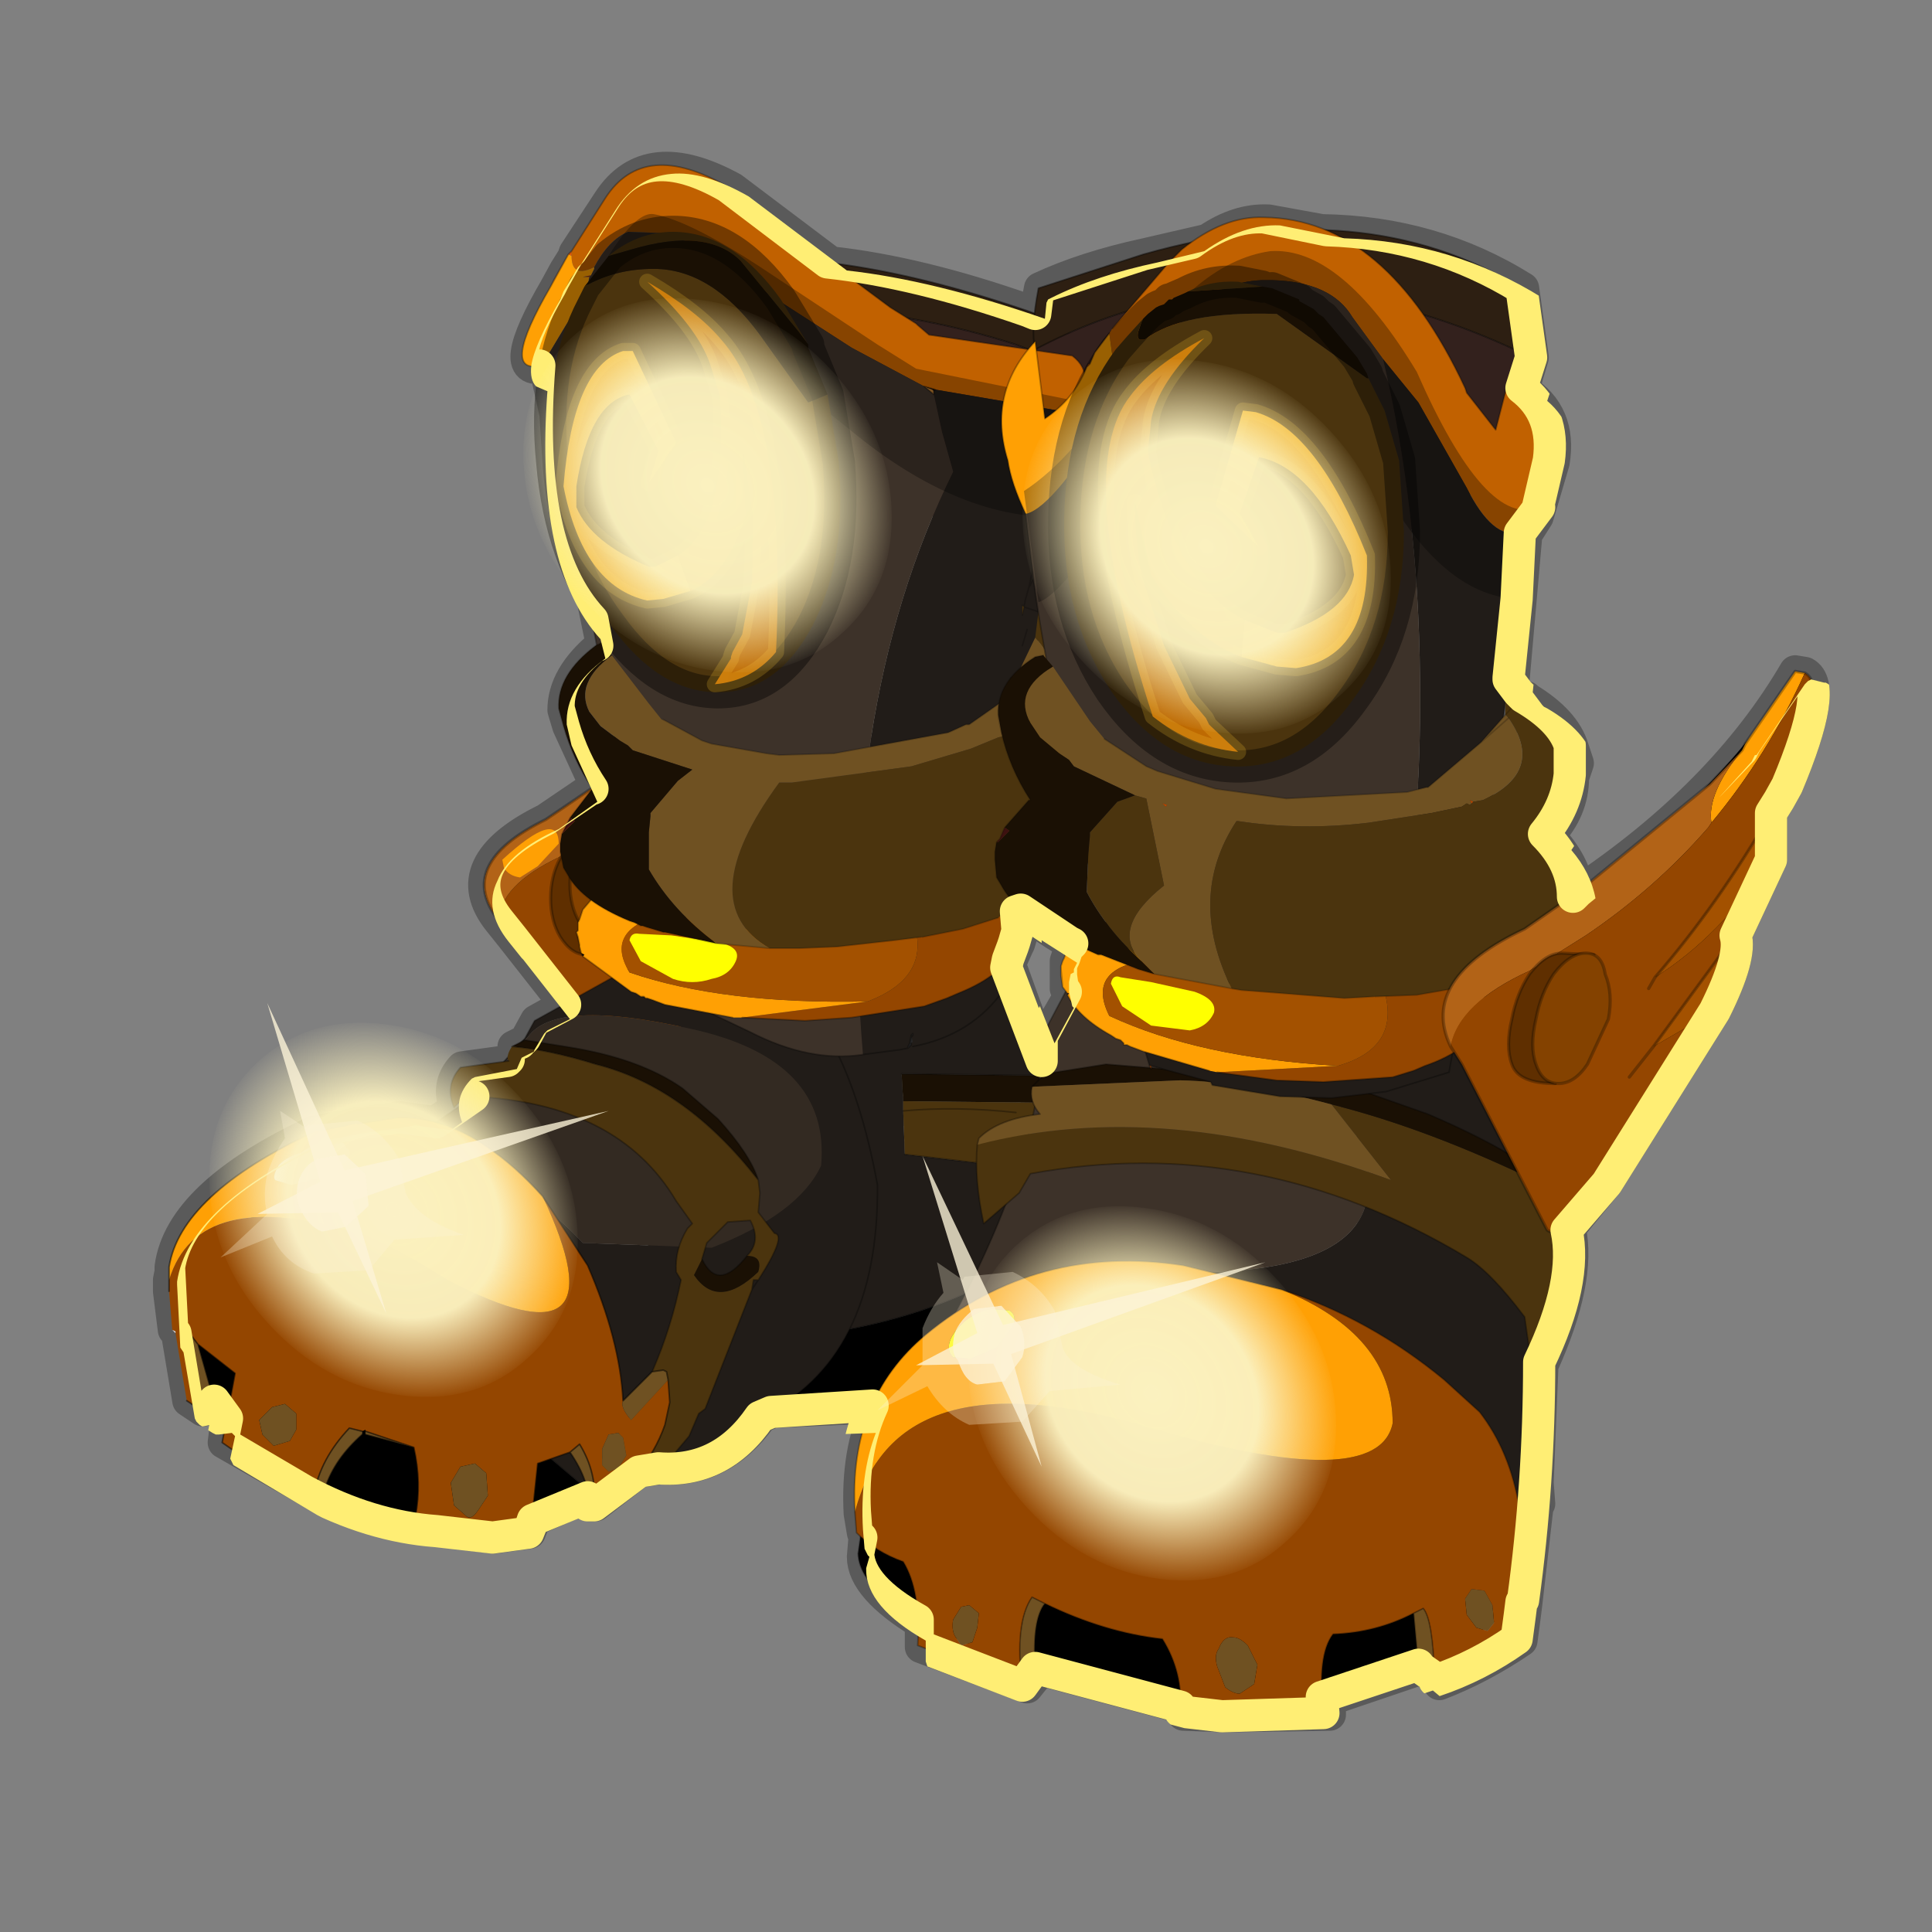 <?xml version="1.0" encoding="UTF-8" standalone="no"?>
<svg xmlns:xlink="http://www.w3.org/1999/xlink" height="600.0px" width="600.0px" xmlns="http://www.w3.org/2000/svg">
  <rect width="100%" height="100%" fill="#808080" stroke="none"/>
  <g transform="matrix(10.0, 0.0, 0.0, 10.0, 0.0, 0.0)">
    <use height="60.0" transform="matrix(1.0, 0.0, 0.0, 1.0, 0.0, 0.0)" width="60.0" xlink:href="#sprite0"/>
    <use height="49.1" transform="matrix(1.0, 0.0, 0.0, 1.0, 4.75, 4.7)" width="52.05" xlink:href="#shape1"/>
    <use height="48.15" transform="matrix(1.0, 0.0, 0.0, 1.0, 5.25, 5.15)" width="51.1" xlink:href="#sprite1"/>
    <use height="49.15" transform="matrix(1.0, 0.0, 0.0, 1.0, 4.75, 4.65)" width="52.05" xlink:href="#sprite2"/>
    <use height="32.2" transform="matrix(0.355, 0.044, 0.016, 0.358, 29.8, 36.8)" width="32.2" xlink:href="#sprite4"/>
    <use height="32.2" transform="matrix(0.355, 0.044, 0.016, 0.358, 6.25, 31.1)" width="32.2" xlink:href="#sprite4"/>
    <use height="32.2" transform="matrix(0.355, 0.044, 0.016, 0.358, 31.5, 10.5)" width="32.2" xlink:href="#sprite4"/>
    <use height="32.2" transform="matrix(0.355, 0.044, 0.016, 0.358, 16.0, 8.6)" width="32.2" xlink:href="#sprite4"/>
    <use height="14.4" transform="matrix(1.0, 0.0, 0.0, 1.0, 6.85, 31.15)" width="32.45" xlink:href="#shape6"/>
  </g>
  <defs>
    <g id="sprite0" transform="matrix(1.0, 0.0, 0.0, 1.0, 0.0, 0.0)">
      <use height="60.0" transform="matrix(1.0, 0.0, 0.0, 1.0, 0.0, 0.0)" width="60.0" xlink:href="#shape0"/>
    </g>
    <g id="shape0" transform="matrix(1.0, 0.0, 0.0, 1.0, 0.0, 0.0)">
      <path d="M60.0 0.0 L60.0 60.0 0.0 60.0 0.0 0.0 60.0 0.0" fill="#ffba2e" fill-opacity="0.0" fill-rule="evenodd" stroke="none"/>
    </g>
    <g id="shape1" transform="matrix(1.0, 0.0, 0.0, 1.0, -4.75, -4.7)">
      <path d="M49.0 27.7 Q53.5 24.7 55.75 20.85 L56.05 20.9 Q56.8 21.3 55.5 24.4 L55.25 24.85 55.0 25.25 55.0 26.7 53.9 29.05 Q54.1 29.7 53.25 31.4 L49.9 36.75 48.75 38.15 48.05 38.2 46.8 35.8 45.4 33.05 45.25 32.85 45.2 32.8 45.05 32.5 Q44.65 31.6 45.0 30.8 45.5 29.75 47.35 28.85 L49.0 27.75 49.0 27.7 M51.2 30.7 L51.4 30.35 Q53.35 28.1 55.0 25.25 53.35 28.1 51.4 30.35 L51.2 30.7 M50.6 33.45 L53.8 29.15 53.9 29.05 53.8 29.15 50.6 33.45 M18.5 24.4 L20.8 22.45 Q22.55 20.65 23.4 18.55 L23.7 18.6 Q24.5 18.95 23.85 21.65 L23.7 22.0 23.55 22.4 23.8 23.4 23.8 23.6 23.25 25.65 Q23.5 26.2 23.1 27.7 L22.45 29.4 21.45 31.4 20.95 32.3 20.35 33.3 20.0 33.6 19.45 33.6 19.2 33.25 18.8 32.8 17.55 31.2 15.9 29.1 15.5 28.6 Q14.1 26.85 16.95 25.45 L18.35 24.5 18.5 24.4 M20.95 27.05 L21.1 26.8 23.15 23.35 23.55 22.4 23.15 23.35 21.1 26.8 20.95 27.05 M20.9 29.4 L23.2 25.75 23.25 25.65 23.2 25.75 20.9 29.4" fill="#000000" fill-rule="evenodd" stroke="none"/>
      <path d="M47.0 21.15 L47.4 16.6 47.75 16.05 48.25 14.35 Q48.5 12.85 47.3 12.1 L47.0 11.9 46.55 13.4 45.65 12.3 45.6 12.2 44.3 9.8 Q42.85 7.7 41.05 7.15 L39.4 6.85 Q38.45 6.8 37.5 7.45 37.15 7.55 36.9 7.85 L36.35 8.2 35.2 9.7 34.6 10.5 34.15 11.05 33.95 11.4 33.9 11.5 33.85 11.65 33.25 12.5 32.55 13.1 32.35 10.9 32.35 10.8 32.3 10.65 32.2 10.75 32.15 10.85 Q31.65 11.45 31.45 12.1 31.15 13.15 31.45 14.4 31.55 15.1 32.0 16.0 L32.0 16.05 32.15 17.55 32.15 17.85 32.2 18.05 32.25 18.45 32.3 18.8 32.35 19.05 32.8 19.2 33.85 19.9 34.3 20.6 34.4 21.1 34.3 21.55 34.05 22.65 M41.05 7.15 Q44.5 7.2 47.3 8.95 L47.6 11.1 47.3 12.1 M47.6 11.1 Q45.9 10.25 44.3 9.8 M34.45 23.05 L35.75 23.85 36.15 24.1 37.9 24.55 40.1 24.9 43.9 24.65 44.15 24.65 44.45 24.55 44.55 24.5 46.15 23.1 46.75 22.4 46.9 22.3 47.4 21.7 47.4 21.65 47.45 21.7 Q48.6 22.4 48.85 23.25 L49.0 23.7 48.85 24.15 Q48.85 25.15 48.1 25.95 48.95 26.85 49.0 27.7 53.5 24.7 55.75 20.85 L56.05 20.9 Q56.8 21.3 55.5 24.4 L55.25 24.85 55.0 25.25 55.0 26.7 53.9 29.05 Q54.1 29.7 53.25 31.4 L49.9 36.75 48.75 38.15 Q49.1 39.75 47.9 42.4 L47.75 46.05 47.8 46.7 47.75 46.75 47.4 49.8 47.35 50.2 47.25 50.95 Q46.0 51.8 44.7 52.3 L44.7 52.25 44.2 51.85 44.2 51.8 41.25 52.8 41.3 53.15 41.3 53.25 38.05 53.3 36.75 53.25 36.75 53.15 36.8 53.05 32.3 51.85 32.3 51.9 31.9 52.4 28.6 51.15 28.6 50.4 Q26.8 49.3 26.8 48.35 L26.85 47.75 26.8 47.6 26.7 47.0 Q26.6 45.1 27.25 43.7 L24.0 43.85 23.65 44.0 Q22.4 45.75 20.5 45.6 L19.85 45.7 18.5 46.75 18.3 46.75 18.3 46.45 16.6 47.2 16.55 47.35 16.45 47.6 15.35 47.75 13.3 47.5 Q11.55 47.3 9.8 46.4 L9.75 46.4 6.95 44.8 7.05 44.0 6.7 43.55 6.75 43.7 6.3 43.8 5.85 43.5 5.5 41.4 5.4 41.3 5.25 40.1 5.25 39.75 5.3 39.5 5.3 39.35 Q5.6 37.1 9.75 35.15 L11.05 34.9 12.4 34.7 13.5 34.85 14.7 34.05 14.3 34.25 14.15 34.4 Q13.85 33.7 14.35 33.15 L15.8 32.95 M48.85 23.25 L48.85 24.15 M53.9 29.05 L53.8 29.15 50.6 33.45 M55.0 25.25 Q53.35 28.1 51.4 30.35 L51.2 30.7 M45.0 30.8 Q45.5 29.75 47.35 28.85 L49.0 27.75 49.0 27.7 M45.0 30.8 L44.1 30.95 43.1 31.05 42.85 31.05 41.95 31.1 40.05 30.95 38.7 30.8 38.4 30.8 36.05 30.35 35.45 30.2 35.1 30.05 34.35 29.75 34.3 29.75 33.85 29.55 33.7 29.45 33.6 29.45 33.35 29.35 33.2 29.55 33.1 29.85 33.1 29.9 33.1 30.15 33.1 30.2 33.1 30.4 33.1 30.55 33.1 30.65 33.1 30.7 33.2 30.95 33.25 31.0 34.6 32.25 34.75 32.25 34.85 32.35 34.95 32.45 35.05 32.45 35.1 32.45 35.25 32.55 35.6 32.75 35.75 32.8 36.55 33.05 40.3 33.4 41.4 33.65 43.3 33.5 43.95 33.3 44.35 33.15 45.2 32.8 45.05 32.5 Q44.65 31.6 45.0 30.8 M46.8 35.8 L45.4 33.05 45.25 32.85 45.15 33.35 43.15 34.05 42.95 34.05 44.45 34.6 46.8 35.8 48.05 38.2 48.75 38.15 M45.25 32.85 L45.2 32.8 M42.95 34.05 L41.75 33.7 41.4 33.65 M36.55 33.05 L35.8 33.05 34.55 33.1 32.5 33.45 32.4 33.55 32.2 33.8 32.2 34.35 32.25 34.45 32.4 34.55 32.2 34.6 31.8 34.75 Q31.0 34.95 30.5 35.35 L30.4 35.65 30.4 36.15 30.65 38.05 31.35 37.55 31.75 37.05 32.15 36.55 Q37.55 35.5 42.5 37.6 44.05 38.2 45.6 39.15 46.4 39.6 47.4 41.0 L47.75 42.75 47.9 42.4 M47.75 46.75 L47.75 46.05 M47.4 49.8 Q47.7 46.05 46.1 43.85 45.5 43.3 44.9 43.0 42.7 41.1 39.95 40.1 L37.95 39.6 36.9 39.4 Q32.85 38.75 29.8 40.85 L28.9 41.45 Q27.75 42.4 27.25 43.7 M32.2 10.75 Q32.1 10.4 32.15 9.75 L31.95 9.65 Q28.55 8.45 25.8 8.15 L27.75 9.65 28.25 9.8 31.6 10.7 32.1 10.85 32.15 10.85 M33.85 11.65 L33.45 11.1 32.35 10.9 M35.2 9.7 Q34.2 9.9 33.3 10.4 L32.35 10.8 M32.15 9.75 L32.3 8.95 Q33.7 8.3 35.55 7.9 L37.5 7.45 M32.1 10.85 L29.05 10.45 28.6 10.1 28.6 10.05 28.25 9.8 M25.8 8.15 L22.75 5.85 Q20.1 4.4 18.9 6.25 L17.85 7.85 17.8 8.0 17.55 8.4 17.35 8.8 17.25 8.95 Q15.65 11.7 16.9 11.4 L16.95 11.4 17.05 11.4 16.95 11.5 17.25 12.85 17.35 14.4 Q17.5 16.45 18.3 18.1 L18.7 20.05 18.65 20.05 Q17.5 21.0 17.5 22.05 L17.65 22.55 18.5 24.4 20.8 22.45 Q22.55 20.65 23.4 18.55 L23.7 18.6 Q24.5 18.95 23.85 21.65 L23.7 22.0 23.55 22.4 23.8 23.4 24.0 23.4 24.35 23.5 26.0 23.4 27.15 23.35 29.55 22.75 30.15 22.55 30.25 22.55 31.15 21.9 31.4 21.45 31.55 21.15 31.6 21.1 31.8 20.9 32.35 20.55 M23.8 23.4 L23.8 23.6 23.25 25.65 Q23.5 26.2 23.1 27.7 L22.45 29.4 22.7 29.4 24.1 29.5 24.95 29.5 26.1 29.45 27.9 29.3 28.6 29.2 30.05 28.9 31.15 28.55 31.7 28.35 31.8 28.3 31.25 27.6 31.1 27.3 31.05 26.85 31.0 26.85 31.0 26.7 31.0 26.6 31.05 26.55 31.05 26.5 31.1 26.2 31.15 26.1 31.3 25.8 32.1 25.0 32.15 24.95 Q31.55 24.0 31.25 22.95 L31.25 22.85 31.15 22.35 31.15 22.3 31.15 21.9 M23.55 22.4 L23.15 23.35 21.1 26.8 20.95 27.05 M32.2 18.05 L32.05 18.3 32.0 18.65 31.95 18.9 32.35 19.05 32.4 19.4 M32.15 17.85 L32.05 18.3 M34.3 20.6 L34.35 20.95 34.3 21.55 M31.95 20.05 L32.1 19.65 M31.95 18.9 L31.9 19.15 M17.25 8.95 L17.55 8.4 M16.95 11.5 L16.95 11.4 M17.55 31.2 L15.9 29.1 15.5 28.6 Q14.1 26.85 16.95 25.45 L18.35 24.5 18.5 24.4 M13.5 34.85 L14.15 35.05 15.1 35.6 Q16.0 36.2 16.9 37.15 L17.1 37.55 18.3 39.3 Q19.3 41.6 19.4 43.5 L20.3 42.6 21.2 39.75 21.05 39.5 21.15 38.7 21.4 38.15 21.55 38.0 21.05 37.3 Q19.2 34.25 14.7 34.05 M19.2 33.25 L18.8 32.8 17.6 32.5 16.35 32.3 16.25 32.35 15.95 32.5 16.15 32.55 18.55 33.05 19.2 33.25 19.45 33.6 20.0 33.6 20.35 33.3 20.95 32.3 21.45 31.4 22.45 29.4 M16.25 32.35 L16.35 32.25 16.65 31.7 17.55 31.2 18.8 32.8 M6.7 43.55 L6.2 41.75 5.9 41.3 5.85 41.3 6.3 43.8 M7.05 44.0 L7.3 42.65 6.2 41.75 M9.8 46.4 L10.15 46.2 Q10.45 45.3 11.3 44.45 L10.9 44.35 Q10.0 45.3 9.75 46.4 M13.3 47.5 L12.85 47.4 12.95 47.1 Q13.1 46.05 12.9 44.95 L11.3 44.45 M16.6 47.2 L16.75 45.45 17.2 45.3 17.75 45.1 18.05 44.85 18.45 45.7 18.9 45.05 19.25 44.55 19.6 44.0 20.3 42.6 M18.5 46.75 L18.5 46.4 18.45 46.0 18.35 45.9 18.45 45.7 M17.2 45.3 L18.25 46.2 17.75 45.1 M19.85 45.7 L19.45 45.65 18.9 46.0 18.45 46.0 M18.3 46.45 L18.25 46.2 M31.05 26.85 L31.0 26.7 M31.7 28.35 L31.75 28.95 31.65 29.3 31.6 29.4 31.4 29.85 31.4 30.05 32.45 32.95 32.45 32.25 33.2 30.95 M28.5 32.25 L28.55 32.1 28.55 32.2 28.5 32.25 28.45 32.55 28.4 32.6 28.55 32.55 Q30.35 32.2 31.3 30.75 L31.4 30.05 M33.35 29.35 L33.15 29.25 Q32.3 28.75 31.8 28.3 M33.1 30.55 L33.1 30.2 M32.4 33.55 L32.4 33.3 32.35 33.3 32.35 33.5 28.2 33.45 M32.45 32.95 L32.4 33.3 M32.25 34.45 L32.2 34.6 M35.75 32.8 L35.8 33.05 M23.25 25.65 L23.2 25.75 20.9 29.4 M31.4 29.85 L29.9 30.9 29.45 31.05 28.8 31.3 26.9 31.6 26.65 31.6 25.15 31.7 23.2 31.6 M20.35 33.3 L21.25 33.8 22.35 34.75 Q23.35 35.85 23.6 36.65 L23.65 37.05 23.65 37.6 23.6 37.65 24.1 38.3 Q24.5 38.35 23.6 39.75 L23.4 40.05 21.95 43.75 21.75 43.9 21.4 44.6 20.65 45.55 20.5 45.6 M24.0 43.85 Q25.6 43.0 26.4 41.35 27.35 39.55 27.3 36.8 26.85 34.45 26.05 32.85 24.8 32.8 23.45 32.15 L22.25 31.5 21.45 31.4 M26.05 32.85 L26.95 32.8 28.1 32.65 28.4 32.6 M29.8 40.85 L30.1 40.3 26.4 41.35 M23.4 40.05 L23.45 39.75 23.6 39.75 M21.85 39.1 L22.0 38.6 22.3 38.35 22.65 37.95 23.2 37.8 23.35 37.9 Q23.7 38.55 23.25 39.0 22.3 40.15 21.85 39.1 M26.85 47.75 Q27.4 48.35 28.2 48.55 28.6 49.25 28.6 50.4 M28.25 34.5 L31.8 34.75 M31.35 37.55 L30.1 40.3 M28.3 35.9 L30.4 36.15 M23.6 36.65 Q21.9 34.5 20.0 33.6 M31.9 52.4 L31.85 51.7 Q31.75 50.3 32.2 49.7 L32.55 49.85 Q34.45 50.7 36.25 51.0 36.85 51.95 36.8 53.05 M32.3 51.85 Q32.15 50.35 32.55 49.85 M44.7 52.25 L44.7 51.55 Q44.6 50.3 44.35 50.0 L44.0 50.2 44.2 51.8 M41.25 52.8 Q41.15 51.4 41.55 50.8 42.95 50.7 44.0 50.2" fill="none" stroke="#000000" stroke-linecap="round" stroke-linejoin="round" stroke-opacity="0.298" stroke-width="1.0"/>
    </g>
    <g id="sprite1" transform="matrix(1.0, 0.0, 0.0, 1.0, 0.0, 0.0)">
      <use height="48.15" transform="matrix(1.0, 0.0, 0.0, 1.0, 0.0, 0.0)" width="51.1" xlink:href="#shape2"/>
    </g>
    <g id="shape2" transform="matrix(1.0, 0.0, 0.0, 1.0, 0.0, 0.0)">
      <path d="M31.15 38.15 L31.1 38.3 30.85 37.8 30.95 37.8 31.15 38.15" fill="#543d15" fill-rule="evenodd" stroke="none"/>
      <path d="M16.35 36.55 L14.85 33.45 12.8 23.75 Q13.7 21.05 18.5 19.7 21.35 18.85 24.65 21.9 26.15 24.95 27.2 28.15 L27.0 28.1 26.9 28.25 22.75 28.2 22.8 29.05 22.8 29.35 22.85 30.7 27.55 31.25 28.05 31.1 28.35 32.55 Q24.4 36.55 16.35 36.55" fill="#211c18" fill-rule="evenodd" stroke="none"/>
      <path d="M28.35 32.55 L28.75 34.8 27.35 36.35 27.3 36.35 24.7 36.55 Q24.65 37.05 24.9 37.65 L24.15 37.9 Q20.55 39.0 17.25 38.55 L16.35 36.55 Q24.4 36.55 28.35 32.55 M24.7 36.55 Q24.7 35.7 25.6 35.35 26.7 34.75 27.3 36.35 26.7 34.75 25.6 35.35 24.7 35.7 24.7 36.55" fill="#000000" fill-rule="evenodd" stroke="none"/>
      <path d="M27.2 28.15 L28.0 28.8 28.0 28.95 27.65 29.1 27.5 29.1 22.8 29.05 22.75 28.2 26.9 28.25 27.0 28.1 27.2 28.15" fill="#1a1004" fill-rule="evenodd" stroke="none"/>
      <path d="M28.0 28.95 L27.85 29.3 Q28.6 30.75 28.05 31.1 L27.55 31.25 22.85 30.7 22.8 29.35 22.8 29.05 27.5 29.1 27.65 29.1 28.0 28.95 M27.3 29.6 L27.6 29.45 27.85 29.3 27.6 29.45 27.3 29.6 M26.3 29.4 Q24.45 29.2 22.8 29.35 24.45 29.2 26.3 29.4" fill="#4b340e" fill-rule="evenodd" stroke="none"/>
      <path d="M16.35 36.55 L14.85 33.45 12.8 23.75 Q13.7 21.05 18.5 19.7 21.35 18.85 24.65 21.9 26.15 24.95 27.2 28.15 L28.0 28.8 28.0 28.95 27.85 29.3 Q28.6 30.75 28.05 31.1 L28.35 32.55 28.75 34.8 27.35 36.35 27.3 36.35 24.7 36.55 Q24.65 37.05 24.9 37.65 L24.15 37.9 Q20.55 39.0 17.25 38.55 L16.35 36.55 Q24.4 36.55 28.35 32.55 M27.2 28.15 L27.0 28.1 26.9 28.25 22.75 28.2 M27.85 29.3 L27.6 29.45 27.3 29.6 M22.8 29.35 Q24.45 29.2 26.3 29.4 M22.85 30.7 L27.55 31.25 28.05 31.1 M27.3 36.35 Q26.7 34.75 25.6 35.35 24.7 35.7 24.7 36.55" fill="none" stroke="#000000" stroke-linecap="round" stroke-linejoin="round" stroke-opacity="0.302" stroke-width="0.05"/>
      <path d="M18.3 17.25 L18.55 18.45 Q17.55 20.55 15.85 21.65 17.3 19.7 18.3 17.25 M18.0 20.5 Q18.25 21.05 17.85 22.55 L16.2 23.45 17.95 20.6 18.0 20.5" fill="#a35100" fill-rule="evenodd" stroke="none"/>
      <path d="M18.55 18.45 L18.0 20.5 17.95 20.6 16.2 23.45 17.85 22.55 15.7 27.15 Q14.9 28.75 14.2 28.45 L10.65 23.95 10.25 23.45 Q10.25 22.35 12.15 21.45 L13.55 20.5 Q17.2 17.85 18.45 13.45 19.25 13.8 18.6 16.5 L18.45 16.85 18.3 17.25 Q17.3 19.7 15.85 21.65 17.55 20.55 18.55 18.45 M15.7 21.9 L15.85 21.65 15.7 21.9 M15.65 24.25 L16.2 23.45 15.65 24.25" fill="#944600" fill-rule="evenodd" stroke="none"/>
      <path d="M10.25 23.45 Q8.85 21.7 11.7 20.3 L13.1 19.35 Q16.75 16.7 18.15 13.4 L18.45 13.45 Q17.2 17.85 13.55 20.5 L12.15 21.45 Q10.25 22.35 10.25 23.45" fill="#b26317" fill-rule="evenodd" stroke="none"/>
      <path d="M18.3 17.25 L18.55 18.45 18.0 20.5 Q18.25 21.05 17.85 22.55 L15.7 27.15 Q14.9 28.75 14.2 28.45 L10.65 23.95 10.25 23.45 Q8.85 21.7 11.7 20.3 L13.1 19.35 Q16.75 16.7 18.15 13.4 L18.45 13.45 Q19.25 13.8 18.6 16.5 L18.45 16.85 18.3 17.25 Q17.3 19.7 15.85 21.65 L15.7 21.9 M18.0 20.5 L17.95 20.6 16.2 23.45 15.65 24.25" fill="none" stroke="#000000" stroke-linecap="round" stroke-linejoin="round" stroke-opacity="0.278" stroke-width="0.1"/>
      <path d="M14.05 22.75 Q14.05 23.45 13.7 23.95 L12.95 24.5 Q12.5 24.5 12.15 23.95 11.85 23.45 11.85 22.75 11.85 22.05 12.15 21.5 12.5 21.0 12.95 21.0 13.4 21.0 13.7 21.5 14.05 22.05 14.05 22.75" fill="#5f2f00" fill-rule="evenodd" stroke="none"/>
      <path d="M14.05 22.75 Q14.05 23.45 13.7 23.95 L12.95 24.5 Q12.5 24.5 12.15 23.95 11.85 23.45 11.85 22.75 11.85 22.05 12.15 21.5 12.5 21.0 12.95 21.0 13.4 21.0 13.7 21.5 14.05 22.05 14.05 22.75 Z" fill="none" stroke="#000000" stroke-linecap="round" stroke-linejoin="round" stroke-opacity="0.278" stroke-width="0.1"/>
      <path d="M14.65 22.3 Q14.65 23.0 14.3 23.5 L13.55 24.05 Q13.1 24.05 12.75 23.5 12.45 23.0 12.45 22.3 12.45 21.6 12.75 21.05 13.1 20.55 13.55 20.55 14.0 20.55 14.3 21.05 14.65 21.6 14.65 22.3" fill="#844200" fill-rule="evenodd" stroke="none"/>
      <path d="M14.65 22.3 Q14.65 23.0 14.3 23.5 L13.55 24.05 Q13.1 24.05 12.75 23.5 12.45 23.0 12.45 22.3 12.45 21.6 12.75 21.05 13.1 20.55 13.55 20.55 14.0 20.55 14.3 21.05 14.65 21.6 14.65 22.3 Z" fill="none" stroke="#000000" stroke-linecap="round" stroke-linejoin="round" stroke-opacity="0.278" stroke-width="0.1"/>
      <path d="M10.35 21.55 Q12.1 19.95 12.1 21.05 L11.45 21.75 10.9 22.1 Q10.55 22.05 10.4 21.8 L10.35 21.55" fill="#ffa004" fill-rule="evenodd" stroke="none"/>
      <path d="M7.6 30.15 Q7.35 30.3 7.5 30.45 10.55 31.0 12.85 33.45 L16.85 33.6 Q19.55 32.55 20.25 31.05 20.55 27.75 16.2 26.8 12.0 25.85 11.15 27.05 L11.1 27.1 11.0 27.2 9.45 28.9 10.9 27.25 11.0 27.15 11.05 27.1 11.35 26.55 14.95 24.55 Q18.5 23.6 20.55 27.15 21.5 28.9 22.0 31.65 22.05 37.1 18.35 38.85 16.95 40.9 14.55 40.35 L13.2 41.25 13.15 41.25 2.75 32.45 7.8 29.95 7.6 30.15 7.8 29.95 8.0 29.85 7.7 30.05 7.6 30.15 M8.45 34.3 L2.75 32.45 8.45 34.3" fill="#211c18" fill-rule="evenodd" stroke="none"/>
      <path d="M9.45 28.9 L11.0 27.2 11.1 27.1 11.15 27.05 Q12.0 25.85 16.2 26.8 20.55 27.75 20.25 31.05 19.55 32.55 16.85 33.6 L12.85 33.45 Q10.55 31.0 7.5 30.45 7.35 30.3 7.6 30.15 L7.7 30.05 8.0 29.85 8.05 29.8 8.3 29.7 9.45 28.9" fill="#332a22" fill-rule="evenodd" stroke="none"/>
      <path d="M13.15 41.25 Q8.05 44.0 2.85 40.25 L0.75 37.5 0.55 35.7 2.7 32.45 2.75 32.45 13.15 41.25" fill="#000000" fill-rule="evenodd" stroke="none"/>
      <path d="M7.6 30.15 L7.8 29.95 2.75 32.45 8.45 34.3 M9.45 28.9 L10.9 27.25 11.0 27.15 11.05 27.1 11.35 26.55 14.95 24.55 Q18.5 23.6 20.55 27.15 21.5 28.9 22.0 31.65 22.05 37.1 18.35 38.85 16.95 40.9 14.55 40.35 L13.2 41.25 13.15 41.25 Q8.05 44.0 2.85 40.25 L0.75 37.5 0.4 37.15 M8.0 29.85 L8.05 29.8 8.3 29.7 9.45 28.9 M7.8 29.95 L8.0 29.85 M2.75 32.45 L2.7 32.45 0.55 35.7 0.75 37.5 M13.15 41.25 L2.75 32.45" fill="none" stroke="#000000" stroke-linecap="round" stroke-linejoin="round" stroke-opacity="0.302" stroke-width="0.05"/>
      <path d="M10.65 27.35 L11.05 27.15 12.3 27.35 Q14.6 27.7 15.95 28.65 L17.05 29.6 Q18.05 30.7 18.3 31.5 16.05 28.6 13.25 27.9 11.8 27.45 10.65 27.35 M17.95 33.85 Q18.45 33.85 18.3 34.35 17.05 35.55 16.3 34.45 L16.55 33.95 Q17.05 35.0 17.95 33.85" fill="#1a1004" fill-rule="evenodd" stroke="none"/>
      <path d="M18.3 31.5 L18.35 31.9 18.3 32.5 18.8 33.15 Q19.2 33.2 18.3 34.6 L18.15 34.6 18.1 34.9 16.65 38.6 16.45 38.75 16.15 39.45 15.35 40.4 14.15 40.5 13.6 40.85 13.05 40.75 13.6 39.9 Q15.3 37.55 15.9 34.6 L15.75 34.35 Q15.7 33.65 16.1 33.0 L16.25 32.85 15.75 32.15 Q13.95 29.1 9.4 28.9 L9.0 29.1 8.85 29.25 Q8.55 28.55 9.05 28.0 L10.55 27.8 Q10.45 27.65 10.65 27.35 11.8 27.45 13.25 27.9 16.05 28.6 18.3 31.5 M17.95 33.85 Q18.4 33.4 18.05 32.75 L17.35 32.8 16.7 33.45 16.55 33.95 16.3 34.45 Q17.05 35.55 18.3 34.35 18.45 33.85 17.95 33.85" fill="#4b340e" fill-rule="evenodd" stroke="none"/>
      <path d="M10.65 27.35 L11.05 27.15 12.3 27.35 Q14.6 27.7 15.95 28.65 L17.05 29.6 Q18.05 30.7 18.3 31.5 L18.35 31.9 18.3 32.5 18.8 33.15 Q19.2 33.2 18.3 34.6 L18.1 34.9 16.65 38.6 16.45 38.75 16.15 39.45 15.35 40.4 14.15 40.5 13.6 40.85 13.05 40.75 13.6 39.9 Q15.3 37.55 15.9 34.6 L15.75 34.35 Q15.7 33.65 16.1 33.0 L16.25 32.85 15.75 32.15 Q13.95 29.1 9.4 28.9 L9.0 29.1 8.85 29.25 Q8.55 28.55 9.05 28.0 L10.55 27.8 M10.65 27.35 Q11.8 27.45 13.25 27.9 16.05 28.6 18.3 31.5 M16.55 33.95 L16.7 33.45 17.35 32.8 18.05 32.75 Q18.4 33.4 17.95 33.85 M16.55 33.95 Q17.05 35.0 17.95 33.85 M18.1 34.9 L18.15 34.6 18.3 34.6" fill="none" stroke="#000000" stroke-linecap="round" stroke-linejoin="round" stroke-opacity="0.302" stroke-width="0.05"/>
      <path d="M11.6 32.0 L13.0 34.15 Q14.0 36.45 14.1 38.35 14.0 38.55 14.35 38.95 L15.5 37.7 15.55 38.4 15.4 39.1 Q14.8 40.8 13.2 41.6 13.3 40.6 12.75 39.7 L12.45 39.95 11.45 40.3 11.25 42.2 11.15 42.45 10.05 42.6 7.55 42.25 7.65 41.95 Q7.85 40.9 7.6 39.8 L6.1 39.3 6.1 39.25 6.0 39.3 5.6 39.2 Q4.7 40.15 4.5 41.25 2.9 40.55 1.65 39.65 L2.05 37.5 0.9 36.6 0.55 36.15 1.0 38.65 0.55 38.35 0.2 36.25 0.2 36.2 0.1 36.15 0.0 34.95 0.0 34.6 Q0.9 31.65 5.85 33.15 L5.95 33.15 Q7.15 33.65 8.65 34.6 14.2 37.5 11.6 32.0 M9.05 40.4 L8.75 40.9 8.85 41.6 9.25 41.95 Q9.4 42.05 9.6 41.75 L9.9 41.3 9.85 40.6 9.5 40.3 9.05 40.4 M13.95 39.35 L13.65 39.4 13.45 39.85 13.45 40.35 13.65 40.55 13.95 40.45 14.2 40.05 14.1 39.5 13.95 39.35 M3.95 38.75 L3.6 38.45 3.2 38.55 2.8 38.95 2.9 39.4 3.25 39.75 3.75 39.6 3.95 39.25 3.95 38.75" fill="#944600" fill-rule="evenodd" stroke="none"/>
      <path d="M0.0 34.6 L0.0 34.2 Q0.35 31.95 4.5 30.0 L5.75 29.75 5.85 29.75 7.15 29.55 Q8.0 29.55 8.85 29.9 9.35 30.1 9.85 30.45 10.75 31.05 11.6 32.0 14.2 37.5 8.65 34.6 7.15 33.65 5.95 33.15 L5.85 33.15 Q0.9 31.65 0.0 34.6 M4.1 30.65 Q3.6 30.8 3.4 31.05 3.2 31.4 3.3 31.5 L3.8 31.65 4.75 31.4 5.45 30.95 Q5.75 30.65 5.5 30.5 5.45 30.25 5.05 30.25 4.6 30.3 4.1 30.65" fill="#ffa004" fill-rule="evenodd" stroke="none"/>
      <path d="M4.1 30.65 Q4.6 30.3 5.05 30.25 5.45 30.25 5.5 30.5 5.75 30.65 5.45 30.95 L4.75 31.4 3.8 31.65 3.3 31.5 Q3.2 31.4 3.4 31.05 3.6 30.8 4.1 30.65" fill="#ffffff" fill-rule="evenodd" stroke="none"/>
      <path d="M14.1 38.35 L15.0 37.45 15.35 37.4 15.45 37.45 15.5 37.7 14.35 38.95 Q14.0 38.55 14.1 38.35 M13.2 41.6 L13.0 41.6 Q13.1 40.9 12.45 39.95 L12.75 39.7 Q13.3 40.6 13.2 41.6 M7.6 39.8 L6.1 39.4 6.1 39.3 7.6 39.8 M6.0 39.3 L6.0 39.4 Q5.15 40.15 4.85 41.05 L4.5 41.25 Q4.7 40.15 5.6 39.2 L6.0 39.3 M0.9 36.6 L1.45 38.55 1.0 38.65 0.55 36.15 0.9 36.6 M9.05 40.4 L9.5 40.3 9.85 40.6 9.9 41.3 9.6 41.75 Q9.4 42.05 9.25 41.95 L8.85 41.6 8.75 40.9 9.05 40.4 M3.95 38.75 L3.95 39.25 3.75 39.6 3.25 39.75 2.9 39.4 2.8 38.95 3.2 38.55 3.6 38.45 3.95 38.75 M13.95 39.35 L14.1 39.5 14.2 40.05 13.95 40.45 13.65 40.55 13.45 40.35 13.45 39.85 13.65 39.4 13.95 39.35" fill="#6f5122" fill-rule="evenodd" stroke="none"/>
      <path d="M0.2 36.25 L0.1 36.15 0.2 36.2 0.2 36.25" fill="url(#gradient0)" fill-rule="evenodd" stroke="none"/>
      <path d="M11.6 32.0 L13.0 34.15 Q14.0 36.45 14.1 38.35 L15.0 37.45 15.35 37.4 15.45 37.45 15.5 37.7 15.55 38.4 15.4 39.1 Q14.8 40.8 13.2 41.6 L13.0 41.6 Q13.1 40.9 12.45 39.95 L11.45 40.3 11.25 42.2 11.15 42.45 10.05 42.6 7.55 42.25 7.65 41.95 Q7.85 40.9 7.6 39.8 L6.1 39.4 M6.0 39.4 Q5.15 40.15 4.85 41.05 L4.5 41.25 Q2.9 40.55 1.65 39.65 L2.05 37.5 0.9 36.6 1.45 38.55 1.0 38.65 0.55 38.35 M0.0 34.95 L0.0 34.6 0.0 34.2 Q0.35 31.95 4.5 30.0 L5.75 29.75 M5.85 29.75 L7.15 29.55 Q8.0 29.55 8.85 29.9 9.35 30.1 9.85 30.45 10.75 31.05 11.6 32.0 M0.9 36.6 L0.55 36.15 1.0 38.65 M6.0 39.3 L5.6 39.2 Q4.7 40.15 4.5 41.25 M7.6 39.8 L6.1 39.3 M12.45 39.95 L12.75 39.7 Q13.3 40.6 13.2 41.6" fill="none" stroke="#000000" stroke-linecap="round" stroke-linejoin="round" stroke-opacity="0.498" stroke-width="0.05"/>
      <path d="M30.1 7.55 L29.55 8.55 Q28.3 6.25 26.3 5.55 20.5 3.7 14.35 4.8 L15.25 3.3 Q19.45 2.05 26.65 4.5 28.45 5.1 30.1 7.55" fill="#2d1f12" fill-rule="evenodd" stroke="none"/>
      <path d="M29.55 8.55 Q27.15 13.9 15.95 7.75 L14.35 4.8 Q20.5 3.7 26.3 5.55 28.3 6.25 29.55 8.55" fill="#33211d" fill-rule="evenodd" stroke="none"/>
      <path d="M30.1 7.55 Q30.35 7.1 30.2 7.8 L30.1 7.55 29.55 8.55 Q27.15 13.9 15.95 7.75 L14.35 4.8 15.25 3.3 Q19.45 2.05 26.65 4.5 28.45 5.1 30.1 7.55 M14.35 4.8 Q20.5 3.7 26.3 5.55 28.3 6.25 29.55 8.55" fill="none" stroke="#000000" stroke-linecap="round" stroke-linejoin="round" stroke-opacity="0.4" stroke-width="0.05"/>
      <path d="M42.3 5.95 L41.1 9.75 Q29.4 17.65 26.9 5.7 28.7 4.75 30.55 4.3 36.2 2.95 42.3 5.95" fill="#33211d" fill-rule="evenodd" stroke="none"/>
      <path d="M26.9 5.7 Q26.75 5.1 27.0 3.8 L30.25 2.75 Q37.1 0.8 42.0 3.8 L42.3 5.95 Q36.2 2.95 30.55 4.3 28.7 4.75 26.9 5.7" fill="#2d1f12" fill-rule="evenodd" stroke="none"/>
      <path d="M26.9 5.7 Q26.75 5.1 27.0 3.8 L30.25 2.75 Q37.1 0.8 42.0 3.8 L42.3 5.95 41.1 9.75 Q29.4 17.65 26.9 5.7 28.7 4.75 30.55 4.3 36.2 2.95 42.3 5.95" fill="none" stroke="#000000" stroke-linecap="round" stroke-linejoin="round" stroke-opacity="0.4" stroke-width="0.05"/>
      <path d="M12.5 2.65 L13.55 1.0 Q14.75 -0.85 17.35 0.65 L22.4 4.4 23.2 4.9 23.25 4.95 23.6 5.25 28.05 5.9 Q28.9 6.55 27.9 7.65 L23.8 6.95 23.45 6.85 21.2 5.65 18.1 3.65 15.65 2.1 14.25 2.05 Q13.65 2.3 13.2 3.15 12.5 3.5 12.5 2.8 L12.5 2.65" fill="#c16100" fill-rule="evenodd" stroke="none"/>
      <path d="M23.45 6.85 L23.8 6.95 23.75 7.0 23.7 6.95 23.45 6.85" fill="#1a1004" fill-rule="evenodd" stroke="none"/>
      <path d="M23.75 7.1 L23.45 6.85 23.7 6.95 23.75 7.0 23.75 7.1" fill="#b57931" fill-rule="evenodd" stroke="none"/>
      <path d="M23.8 6.95 L27.9 7.65 Q26.75 15.35 25.95 25.55 24.95 27.0 23.1 27.35 L23.05 27.3 23.05 27.25 23.1 27.2 23.05 27.05 23.05 27.0 23.1 27.0 23.1 26.95 23.05 27.0 23.0 27.25 22.95 27.35 22.95 27.4 22.7 27.45 21.55 27.6 Q20.65 17.0 24.35 9.5 L24.0 8.25 23.75 7.1 23.75 7.0 23.8 6.95 M23.05 27.05 L23.1 27.0 23.05 27.05" fill="#211c18" fill-rule="evenodd" stroke="none"/>
      <path d="M13.2 3.15 Q13.65 2.3 14.25 2.05 L15.65 2.1 18.1 3.65 21.2 5.65 23.45 6.85 23.75 7.1 24.0 8.25 24.35 9.5 Q20.65 17.0 21.55 27.6 19.9 27.85 18.05 26.9 L16.05 25.95 Q15.3 25.5 15.3 25.25 L11.6 6.25 11.65 6.15 11.6 6.2 11.6 6.15 12.35 4.9 12.5 4.7 12.95 3.95 13.05 3.45 13.1 3.4 13.2 3.2 13.2 3.15 M13.85 3.55 L13.7 3.45 13.75 3.5 13.85 3.55" fill="#3d3229" fill-rule="evenodd" stroke="none"/>
      <path d="M12.5 2.65 L12.5 2.8 12.4 2.75 11.85 3.75 11.95 3.55 12.4 2.75 12.5 2.65" fill="#e65902" fill-rule="evenodd" stroke="none"/>
      <path d="M12.5 2.8 Q12.5 3.5 13.2 3.15 L13.2 3.2 13.1 3.4 12.85 3.45 13.05 3.45 12.95 3.95 12.5 4.7 12.35 4.9 11.6 6.15 11.55 6.2 Q10.25 6.5 11.85 3.75 L12.4 2.75 12.5 2.8" fill="#ffa004" fill-rule="evenodd" stroke="none"/>
      <path d="M13.85 3.55 L13.75 3.5 13.7 3.45 13.85 3.55" fill="url(#gradient1)" fill-rule="evenodd" stroke="none"/>
      <path d="M13.05 3.45 L12.85 3.45 13.1 3.4 13.05 3.45" fill="url(#gradient2)" fill-rule="evenodd" stroke="none"/>
      <path d="M23.05 27.3 L22.95 27.4 22.95 27.35 23.0 27.25 23.05 27.0 23.1 26.95 23.1 27.0 23.1 26.95 23.1 27.0 23.05 27.0 23.05 27.05 23.1 27.2 23.05 27.25 23.05 27.3 M23.0 27.25 L23.05 27.05 23.0 27.25" fill="#262626" fill-rule="evenodd" stroke="none"/>
      <path d="M27.9 7.65 Q28.9 6.55 28.05 5.9 L23.6 5.25 23.25 4.95 23.2 4.9 22.4 4.4 17.35 0.65 Q14.75 -0.85 13.55 1.0 L12.5 2.65 M23.45 6.85 L23.8 6.95 M27.9 7.65 Q26.75 15.35 25.95 25.55 24.95 27.0 23.1 27.35 M23.05 27.3 L22.95 27.4 22.7 27.45 21.55 27.6 Q19.9 27.85 18.05 26.9 L16.05 25.95 Q15.3 25.5 15.3 25.25 L11.6 6.25 11.6 6.2 11.55 6.2 Q10.25 6.5 11.85 3.75 L11.95 3.55 12.4 2.75 12.5 2.65 M23.75 7.1 L23.45 6.85 M23.75 7.0 L23.8 6.95 M23.75 7.0 L23.75 7.1 M11.6 6.15 L11.6 6.2 11.65 6.15 11.6 6.25 M11.85 3.75 L12.4 2.75 M11.55 6.2 L11.6 6.15 M22.95 27.4 L22.95 27.35 23.0 27.25 23.05 27.0 23.1 26.95 23.1 27.0 23.05 27.05 23.0 27.25 M23.05 27.25 L23.05 27.3 M23.1 27.0 L23.1 26.95" fill="none" stroke="#000000" stroke-linecap="round" stroke-linejoin="round" stroke-opacity="0.302" stroke-width="0.05"/>
      <path d="M23.05 23.3 L25.8 22.25 Q26.4 22.95 26.35 23.75 L26.25 24.1 26.2 24.25 Q26.0 25.1 24.5 25.7 L24.15 25.85 23.45 26.1 21.2 26.45 19.75 26.55 17.8 26.45 21.7 25.95 Q23.8 25.15 23.05 23.3" fill="#944600" fill-rule="evenodd" stroke="none"/>
      <path d="M17.8 26.45 L17.5 26.45 15.4 26.05 15.0 25.9 14.85 25.85 14.8 25.85 14.75 25.8 14.65 25.8 14.5 25.7 14.35 25.65 12.85 24.55 12.9 24.5 12.8 24.45 12.75 24.25 12.75 24.2 12.7 23.95 12.65 23.8 12.7 23.75 12.7 23.7 12.7 23.5 12.75 23.4 12.85 23.1 13.4 22.45 13.4 22.4 Q14.5 22.9 15.55 23.2 13.45 23.65 14.3 25.05 17.2 26.05 21.7 25.95 L17.8 26.45" fill="#ffa004" fill-rule="evenodd" stroke="none"/>
      <path d="M12.85 24.55 L12.8 24.45 12.9 24.5 12.85 24.55" fill="#1a1004" fill-rule="evenodd" stroke="none"/>
      <path d="M15.55 23.2 Q19.25 24.3 23.05 23.3 23.8 25.15 21.7 25.95 17.2 26.05 14.3 25.05 13.45 23.65 15.55 23.2" fill="#a35100" fill-rule="evenodd" stroke="none"/>
      <path d="M23.05 23.3 L25.8 22.25 Q26.4 22.95 26.35 23.75 L26.25 24.1 26.2 24.25 Q26.0 25.1 24.5 25.7 L24.15 25.85 23.45 26.1 21.2 26.45 19.75 26.55 17.8 26.45 M17.5 26.45 L15.4 26.05 15.0 25.9 14.85 25.85 14.8 25.85 14.75 25.8 14.65 25.8 14.5 25.7 14.35 25.65 12.85 24.55 12.8 24.45 12.75 24.25 12.75 24.2 12.65 23.8 12.7 23.75 12.7 23.7 12.7 23.5 12.75 23.4 12.85 23.1 13.4 22.45 13.4 22.4 Q14.5 22.9 15.55 23.2 19.25 24.3 23.05 23.3 M12.75 24.2 L12.7 23.95 12.65 23.8" fill="none" stroke="#000000" stroke-linecap="round" stroke-linejoin="round" stroke-opacity="0.302" stroke-width="0.05"/>
      <path d="M14.6 23.85 L15.6 23.9 17.0 24.1 Q17.8 24.25 17.6 24.7 17.4 25.15 16.85 25.25 16.25 25.45 15.65 25.25 L14.65 24.7 14.3 24.05 Q14.35 23.8 14.6 23.85" fill="#ffff00" fill-rule="evenodd" stroke="none"/>
      <path d="M26.5 13.65 L26.55 13.7 26.5 13.95 26.5 13.65 M27.0 13.85 L27.4 14.05 Q28.55 14.6 28.85 15.45 L28.9 16.35 Q28.85 17.4 28.2 18.25 29.25 19.2 29.05 20.4 L28.95 20.8 28.9 20.95 Q28.6 22.05 26.7 22.95 L25.8 23.3 25.75 23.35 24.65 23.7 23.4 23.95 23.35 23.95 22.55 24.05 20.75 24.25 19.55 24.3 18.65 24.3 Q16.2 22.9 18.95 19.15 L19.35 19.15 23.05 18.65 24.9 18.1 25.75 17.75 25.95 17.7 26.0 17.7 26.15 17.65 26.4 17.45 Q28.35 16.3 26.9 14.65 L27.0 13.85" fill="#4b340e" fill-rule="evenodd" stroke="none"/>
      <path d="M25.85 16.65 L26.15 15.9 26.3 15.9 25.85 16.65" fill="#211c16" fill-rule="evenodd" stroke="none"/>
      <path d="M18.65 24.3 L17.0 24.15 Q15.65 23.15 14.9 21.85 L14.9 20.7 14.95 20.2 14.95 20.1 15.8 19.1 16.25 18.75 14.4 18.15 14.25 18.0 14.0 17.85 13.4 17.4 13.05 16.95 Q12.6 16.05 13.75 15.2 L14.9 16.7 15.3 17.2 15.35 17.2 16.55 17.85 16.85 17.95 18.55 18.25 18.95 18.3 20.65 18.25 24.2 17.6 24.75 17.35 24.85 17.35 25.85 16.65 26.3 15.9 26.9 14.65 Q28.35 16.3 26.4 17.45 L26.15 17.65 26.0 17.7 25.95 17.7 25.75 17.75 24.9 18.1 23.05 18.65 19.35 19.15 18.95 19.15 Q16.2 22.9 18.65 24.3" fill="#6f5122" fill-rule="evenodd" stroke="none"/>
      <path d="M17.0 24.15 L15.4 23.8 15.35 23.8 14.85 23.65 14.7 23.6 14.65 23.6 14.45 23.5 14.3 23.45 Q12.85 22.85 12.4 22.05 L12.25 21.8 12.15 21.3 12.15 21.15 12.15 21.05 12.2 20.75 12.6 20.35 12.45 20.25 13.1 19.4 13.15 19.35 Q12.55 18.45 12.25 17.4 L12.1 16.85 Q12.05 15.8 13.25 14.9 L13.45 14.8 13.75 15.2 Q12.6 16.05 13.05 16.95 L13.4 17.4 14.0 17.85 14.25 18.0 14.4 18.15 16.25 18.75 15.8 19.1 14.95 20.1 14.95 20.2 14.9 20.7 14.9 21.85 Q15.65 23.15 17.0 24.15" fill="#1a1004" fill-rule="evenodd" stroke="none"/>
      <path d="M12.2 20.75 L12.25 20.65 12.45 20.25 12.6 20.35 12.2 20.75" fill="#3d1110" fill-rule="evenodd" stroke="none"/>
      <path d="M26.7 13.1 L26.6 13.45 26.55 13.7 27.0 13.85 Q27.7 11.3 26.7 13.1 L27.05 11.55 M26.5 13.65 L26.55 13.7 26.5 13.95 M27.0 13.85 L27.4 14.05 Q28.55 14.6 28.85 15.45 L29.0 15.9 28.9 16.35 Q28.85 17.4 28.2 18.25 29.25 19.2 29.05 20.4 L28.95 20.8 28.9 20.95 Q28.6 22.05 26.7 22.95 L25.8 23.3 M25.75 23.35 L24.65 23.7 23.4 23.95 M23.35 23.95 L22.55 24.05 20.75 24.25 19.55 24.3 18.65 24.3 17.0 24.15 15.4 23.8 15.35 23.8 14.85 23.65 14.7 23.6 14.65 23.6 14.45 23.5 14.3 23.45 Q12.85 22.85 12.4 22.05 L12.25 21.8 12.15 21.3 12.15 21.15 12.15 21.05 12.2 20.75 12.25 20.65 12.45 20.25 13.1 19.4 13.15 19.35 Q12.55 18.45 12.25 17.4 L12.1 16.85 Q12.05 15.8 13.25 14.9 L13.45 14.8 M15.35 17.2 L16.55 17.85 16.85 17.95 18.55 18.25 18.95 18.3 20.65 18.25 24.2 17.6 24.75 17.35 24.85 17.35 25.85 16.65 26.15 15.9 M26.5 14.9 L26.65 14.4 M26.3 15.9 L25.85 16.65 M28.85 15.45 L28.9 16.35" fill="none" stroke="#000000" stroke-linecap="round" stroke-linejoin="round" stroke-opacity="0.2" stroke-width="0.05"/>
      <path d="M15.05 1.5 Q16.2 1.7 18.6 3.3 L22.0 5.55 23.2 6.3 28.15 7.3 27.8 10.9 Q24.6 11.05 21.15 8.2 17.7 5.4 15.75 4.8 14.25 4.65 13.0 11.35 L12.05 5.9 Q14.1 1.35 15.05 1.5" fill="#000000" fill-opacity="0.302" fill-rule="evenodd" stroke="none"/>
      <path d="M20.45 7.1 L20.8 9.2 Q21.05 12.2 20.0 14.25 18.9 16.35 17.05 16.35 15.2 16.35 13.7 14.25 12.15 12.2 11.9 9.2 11.6 6.25 12.7 4.15 L12.9 3.75 Q13.85 3.2 15.05 3.2 16.85 3.2 18.35 5.25 L19.85 7.35 20.45 7.1 M13.65 2.8 Q14.55 2.05 15.65 2.05 17.5 2.05 19.0 4.15 L19.85 5.55 19.55 5.15 17.75 2.95 Q16.7 1.9 14.35 2.6 L13.65 2.8" fill="#4b340e" fill-rule="evenodd" stroke="none"/>
      <path d="M20.45 7.1 L19.85 7.35 18.35 5.25 Q16.85 3.2 15.05 3.2 13.85 3.2 12.9 3.75 L13.65 2.8 14.35 2.6 Q16.7 1.9 17.75 2.95 L19.55 5.15 19.85 5.55 19.85 5.6 19.85 5.65 20.45 7.1" fill="#1a1004" fill-rule="evenodd" stroke="none"/>
      <path d="M12.9 3.75 L12.7 4.15 Q11.6 6.25 11.9 9.2 12.15 12.2 13.7 14.25 15.2 16.35 17.05 16.35 18.9 16.35 20.0 14.25 21.05 12.2 20.8 9.2 L20.45 7.1 M12.9 3.75 L13.65 2.8 Q14.55 2.05 15.65 2.05 17.5 2.05 19.0 4.15 L19.85 5.55 19.85 5.6 19.85 5.65 20.45 7.1" fill="none" stroke="#000000" stroke-linecap="round" stroke-linejoin="round" stroke-opacity="0.4" stroke-width="1.0"/>
      <path d="M16.2 13.2 L15.35 13.45 14.85 13.5 Q12.85 13.05 12.25 9.95 12.55 6.25 14.1 5.75 L14.4 5.75 15.75 8.6 14.9 9.85 15.2 8.85 14.3 7.1 Q13.05 7.35 12.65 9.95 L12.65 10.6 Q13.1 11.7 14.9 12.45 L15.1 12.45 15.8 12.1 16.2 13.2" fill="url(#gradient3)" fill-rule="evenodd" stroke="none"/>
      <path d="M15.8 12.1 Q17.4 11.1 17.1 7.1 L16.8 6.15 Q16.4 5.0 14.85 3.6 16.4 4.5 17.15 5.4 19.2 7.7 18.85 15.1 18.1 16.0 16.95 16.1 L17.45 15.3 17.45 15.25 17.5 15.1 17.8 14.55 18.1 12.95 18.15 10.95 17.8 8.6 17.9 10.85 Q17.35 12.7 16.2 13.2 L15.8 12.1" fill="url(#gradient4)" fill-rule="evenodd" stroke="none"/>
      <path d="M16.2 13.2 L15.35 13.45 14.85 13.5 Q12.85 13.05 12.25 9.95 12.55 6.25 14.1 5.75 L14.4 5.75 15.75 8.6 14.9 9.85 15.2 8.85 14.3 7.1 Q13.05 7.35 12.65 9.95 L12.65 10.6 Q13.1 11.7 14.9 12.45 L15.1 12.45 15.8 12.1 Q17.4 11.1 17.1 7.1 L16.8 6.15 Q16.4 5.0 14.85 3.6 16.4 4.5 17.15 5.4 19.2 7.7 18.85 15.1 18.1 16.0 16.95 16.1 L17.45 15.3 17.45 15.25 17.5 15.1 17.8 14.55 18.1 12.95 18.15 10.95 17.8 8.6 17.9 10.85 Q17.35 12.7 16.2 13.2 Z" fill="none" stroke="#ffca33" stroke-linecap="round" stroke-linejoin="round" stroke-opacity="0.2" stroke-width="0.5"/>
      <path d="M42.15 30.75 Q42.95 37.75 42.05 44.55 L41.6 44.9 37.65 43.95 Q38.9 39.7 29.05 34.25 38.5 35.05 37.05 30.55 35.05 25.55 28.0 25.35 L29.3 23.15 Q38.75 20.75 42.15 30.75" fill="#211c18" fill-rule="evenodd" stroke="none"/>
      <path d="M28.0 25.35 Q35.05 25.55 37.05 30.55 38.5 35.05 29.05 34.25 38.9 39.7 37.65 43.95 L21.8 40.25 22.1 38.15 25.0 36.0 24.2 36.05 Q27.15 30.6 27.1 27.05 L28.0 25.35" fill="#3d3229" fill-rule="evenodd" stroke="none"/>
      <path d="M37.65 43.95 L41.6 44.9 Q37.2 48.15 31.45 47.85 21.5 45.55 21.4 43.1 L21.8 40.25 37.65 43.95" fill="#000000" fill-rule="evenodd" stroke="none"/>
      <path d="M41.6 44.9 L42.05 44.55 Q42.95 37.75 42.15 30.75 M29.3 23.15 L28.0 25.35 27.1 27.05 Q27.15 30.6 24.2 36.05 L25.0 36.0 22.1 38.15 21.8 40.25 37.65 43.95 41.6 44.9 42.0 45.0 M21.8 40.25 L21.4 43.1 Q21.5 45.55 31.45 47.85 37.2 48.15 41.6 44.9 Z" fill="none" stroke="#000000" stroke-linecap="round" stroke-linejoin="round" stroke-opacity="0.302" stroke-width="0.05"/>
      <path d="M41.1 44.7 L41.15 45.25 40.95 45.5 40.6 45.4 40.3 45.0 40.25 44.5 40.45 44.2 40.85 44.25 41.1 44.7 M26.5 47.2 Q26.25 45.25 26.8 44.45 L27.2 44.65 Q26.8 45.15 26.9 46.65 L26.5 47.2 M38.65 44.95 L38.95 44.8 Q39.25 45.15 39.3 46.95 L38.8 46.6 38.65 44.95 M25.1 45.4 L24.95 45.85 24.6 45.95 24.4 45.65 Q24.3 45.45 24.35 45.15 L24.6 44.75 24.85 44.7 25.15 44.95 25.1 45.4 M33.5 45.95 L33.8 46.55 33.7 47.15 33.25 47.45 Q33.05 47.45 32.8 47.25 L32.55 46.6 Q32.45 46.25 32.6 46.05 32.75 45.65 33.05 45.7 33.25 45.7 33.5 45.95" fill="#6f5122" fill-rule="evenodd" stroke="none"/>
      <path d="M41.1 44.7 L40.85 44.25 40.45 44.2 40.25 44.5 40.3 45.0 40.6 45.4 40.95 45.5 41.15 45.25 41.1 44.7 M34.55 34.9 Q37.3 35.8 39.6 37.7 L40.7 38.7 Q42.6 41.15 41.85 45.75 40.65 46.6 39.3 47.05 L39.3 46.95 Q39.25 45.15 38.95 44.8 L38.65 44.95 Q37.5 45.55 36.15 45.6 35.65 46.25 35.85 48.05 L32.7 48.15 31.4 48.0 Q31.5 46.8 30.85 45.75 29.05 45.55 27.2 44.65 L26.8 44.45 Q26.25 45.25 26.5 47.2 L23.25 45.95 Q23.35 44.25 22.8 43.35 21.95 43.05 21.35 42.45 L21.3 41.8 Q22.6 36.85 30.5 39.2 37.55 41.25 38.0 39.05 38.0 36.3 34.55 34.9 M25.1 45.4 L25.15 44.95 24.85 44.7 24.6 44.75 24.35 45.15 Q24.3 45.45 24.4 45.65 L24.6 45.95 24.95 45.85 25.1 45.4 M33.5 45.95 Q33.25 45.7 33.05 45.7 32.75 45.65 32.6 46.05 32.45 46.25 32.55 46.6 L32.8 47.25 Q33.05 47.45 33.25 47.45 L33.7 47.15 33.8 46.55 33.5 45.95" fill="#944600" fill-rule="evenodd" stroke="none"/>
      <path d="M34.55 34.9 Q38.0 36.3 38.0 39.05 37.55 41.25 30.5 39.2 22.6 36.85 21.3 41.8 21.1 38.3 23.5 36.3 26.95 33.45 31.5 34.15 L34.55 34.9 M24.25 36.5 Q24.15 36.8 24.35 37.0 L24.9 37.05 25.7 36.7 26.2 36.05 Q26.35 35.7 26.1 35.55 L25.55 35.5 Q25.15 35.55 24.75 35.85 24.35 36.2 24.25 36.5" fill="#ffa004" fill-rule="evenodd" stroke="none"/>
      <path d="M24.25 36.5 Q24.35 36.2 24.75 35.85 25.15 35.55 25.55 35.5 L26.1 35.55 Q26.35 35.7 26.2 36.05 L25.7 36.7 24.9 37.05 24.35 37.0 Q24.15 36.8 24.25 36.5" fill="#ffff00" fill-rule="evenodd" stroke="none"/>
      <path d="M39.3 46.95 L39.3 47.05 Q40.65 46.6 41.85 45.75 42.6 41.15 40.7 38.7 L39.6 37.7 Q37.3 35.8 34.55 34.9 L31.5 34.15 Q26.95 33.45 23.5 36.3 21.1 38.3 21.3 41.8 L21.35 42.45 Q21.95 43.05 22.8 43.35 23.35 44.25 23.25 45.95 L26.5 47.2 Q26.25 45.25 26.8 44.45 L27.2 44.65 Q29.05 45.55 30.85 45.75 31.5 46.8 31.4 48.0 L32.7 48.15 35.85 48.05 Q35.65 46.25 36.15 45.6 37.5 45.55 38.65 44.95 L38.95 44.8 Q39.25 45.15 39.3 46.95 L38.8 46.6 38.65 44.95 M26.5 47.2 L26.9 46.65 Q26.8 45.15 27.2 44.65" fill="none" stroke="#000000" stroke-linecap="round" stroke-linejoin="round" stroke-opacity="0.302" stroke-width="0.05"/>
      <path d="M36.1 29.15 Q39.1 29.9 42.6 31.6 44.45 33.4 42.35 37.5 L42.1 35.75 Q41.05 34.35 40.3 33.9 33.8 30.0 26.75 31.3 L26.4 31.9 25.3 32.85 Q25.0 31.45 25.1 30.4 30.9 28.9 37.95 31.5 L36.1 29.15" fill="#4b340e" fill-rule="evenodd" stroke="none"/>
      <path d="M26.8 28.6 L27.2 28.2 29.1 27.9 36.4 28.5 39.1 29.45 Q40.85 30.2 41.95 30.9 L42.6 31.6 Q39.1 29.9 36.1 29.15 33.5 28.45 31.4 28.4 L26.8 28.6" fill="#1a1004" fill-rule="evenodd" stroke="none"/>
      <path d="M26.8 28.6 L31.4 28.4 Q33.5 28.45 36.1 29.15 L37.95 31.5 Q30.9 28.9 25.1 30.4 L25.15 30.2 Q25.75 29.6 27.05 29.45 26.7 29.05 26.8 28.6" fill="#6f5122" fill-rule="evenodd" stroke="none"/>
      <path d="M42.6 31.6 L41.95 30.9 Q40.85 30.2 39.1 29.45 L36.4 28.5 29.1 27.9 27.2 28.2 26.8 28.6 M42.6 31.6 Q44.45 33.4 42.35 37.5 L42.1 35.75 Q41.05 34.35 40.3 33.9 33.8 30.0 26.75 31.3 L26.4 31.9 25.3 32.85 Q25.0 31.45 25.1 30.4 L25.15 30.2 Q25.75 29.6 27.05 29.45 26.7 29.05 26.8 28.6" fill="none" stroke="#000000" stroke-linecap="round" stroke-linejoin="round" stroke-opacity="0.302" stroke-width="0.05"/>
      <path d="M41.95 11.4 Q41.1 11.6 40.3 10.0 L38.8 7.35 37.7 6.0 36.75 4.7 Q36.1 3.6 34.25 3.55 L34.0 3.55 33.95 3.55 Q32.6 3.6 31.6 4.65 L31.2 5.1 31.1 5.25 29.5 7.4 29.2 5.2 29.3 5.05 31.05 3.0 31.45 2.6 Q32.75 1.55 34.0 1.6 37.8 1.65 40.25 6.9 L40.3 7.05 41.2 8.2 41.6 6.65 Q43.1 7.45 42.85 9.15 42.6 10.8 41.95 11.4" fill="#c16100" fill-rule="evenodd" stroke="none"/>
      <path d="M41.95 11.4 L41.6 15.9 40.6 23.45 39.75 28.15 37.8 28.75 36.1 28.95 34.5 28.9 32.4 28.55 32.35 28.45 30.5 27.95 30.45 27.95 29.25 23.95 Q35.35 27.0 38.4 23.55 38.9 19.6 38.85 15.9 38.8 10.65 37.7 6.0 L38.8 7.35 40.3 10.0 Q41.1 11.6 41.95 11.4" fill="#211c18" fill-rule="evenodd" stroke="none"/>
      <path d="M37.7 6.0 Q38.8 10.65 38.85 15.9 38.9 19.6 38.4 23.55 35.35 27.0 29.25 23.95 27.6 17.95 26.9 13.25 L26.6 10.8 26.65 10.8 Q27.5 10.55 29.3 7.6 L29.45 7.45 29.5 7.4 31.1 5.25 31.2 5.1 31.6 4.65 Q32.6 3.6 33.95 3.55 L34.0 3.55 34.25 3.55 Q36.1 3.6 36.75 4.7 L37.7 6.0" fill="#3d3229" fill-rule="evenodd" stroke="none"/>
      <path d="M29.2 5.2 L29.5 7.4 29.45 7.45 29.3 7.6 Q27.5 10.55 26.65 10.8 L26.6 10.8 Q26.15 9.85 26.05 9.15 25.4 7.05 26.9 5.45 L27.2 7.85 Q28.1 7.25 28.5 6.25 L28.6 6.15 28.75 5.8 29.2 5.2" fill="#ffa004" fill-rule="evenodd" stroke="none"/>
      <path d="M28.6 6.15 L28.5 6.25 28.55 6.15 28.6 6.15" fill="#bf4a02" fill-rule="evenodd" stroke="none"/>
      <path d="M30.45 27.95 L30.5 27.95 30.5 28.05 30.45 27.95" fill="url(#gradient5)" fill-rule="evenodd" stroke="none"/>
      <path d="M30.5 27.95 L32.35 28.45 32.4 28.55 34.5 28.9 36.1 28.95 37.8 28.75 39.75 28.15 40.6 23.45 41.6 15.9 41.95 11.4 Q42.6 10.8 42.85 9.15 43.1 7.45 41.6 6.65 L41.2 8.2 40.3 7.05 40.25 6.9 Q37.8 1.65 34.0 1.6 32.75 1.55 31.45 2.6 L31.05 3.0 29.3 5.05 M29.25 23.95 L30.45 27.95 M30.5 27.95 L30.5 28.05 30.45 27.95 M29.2 5.2 L28.75 5.8 28.6 6.15 28.5 6.25 Q28.1 7.25 27.2 7.85 L26.9 5.45 Q25.4 7.05 26.05 9.15 26.15 9.85 26.6 10.8 L26.9 13.25 Q27.6 17.95 29.25 23.95 M28.55 6.15 L28.5 6.25" fill="none" stroke="#000000" stroke-linecap="round" stroke-linejoin="round" stroke-opacity="0.302" stroke-width="0.05"/>
      <path d="M38.15 10.75 Q36.15 5.6 34.15 5.55 32.5 6.3 30.1 9.8 27.75 13.35 27.0 13.55 L26.55 10.1 Q28.15 9.05 29.55 6.65 31.75 3.0 34.2 2.65 36.4 2.5 38.75 6.4 40.9 11.3 42.55 10.6 L41.8 11.45 41.85 13.45 Q39.85 13.35 38.15 10.75" fill="#000000" fill-opacity="0.302" fill-rule="evenodd" stroke="none"/>
      <path d="M37.65 25.35 L40.35 24.55 Q40.9 25.35 40.85 26.15 L40.75 26.5 40.7 26.6 Q40.45 27.45 39.0 27.95 L38.65 28.1 38.0 28.3 35.85 28.45 34.4 28.4 32.55 28.15 36.3 27.95 Q38.4 27.35 37.65 25.35" fill="#944600" fill-rule="evenodd" stroke="none"/>
      <path d="M32.55 28.15 L32.3 28.1 30.25 27.5 29.85 27.35 29.75 27.3 29.65 27.3 29.65 27.25 29.55 27.15 29.4 27.1 29.25 27.0 Q28.25 26.45 27.9 25.75 L27.95 25.7 27.9 25.7 27.75 25.5 27.7 25.15 27.7 24.95 27.7 24.85 27.75 24.7 27.8 24.6 27.9 24.3 28.45 23.7 28.45 23.65 30.5 24.65 Q28.45 24.9 29.2 26.4 32.0 27.7 36.3 27.95 L32.55 28.15" fill="#ffa004" fill-rule="evenodd" stroke="none"/>
      <path d="M30.5 24.65 Q34.05 26.1 37.65 25.35 38.4 27.35 36.3 27.95 32.0 27.7 29.2 26.4 28.45 24.9 30.5 24.65" fill="#a35100" fill-rule="evenodd" stroke="none"/>
      <path d="M27.9 25.75 L27.9 25.7 27.95 25.7 27.9 25.75" fill="#1a1004" fill-rule="evenodd" stroke="none"/>
      <path d="M37.65 25.35 L40.35 24.55 Q40.9 25.35 40.85 26.15 L40.75 26.5 40.7 26.6 Q40.45 27.45 39.0 27.95 L38.65 28.1 38.0 28.3 35.85 28.45 34.4 28.4 32.55 28.15 M32.3 28.1 L30.25 27.5 29.85 27.35 29.75 27.3 29.65 27.3 29.65 27.25 29.55 27.15 29.4 27.1 29.25 27.0 Q28.25 26.45 27.9 25.75 L27.9 25.7 27.75 25.5 27.7 24.95 27.7 24.85 27.75 24.7 27.8 24.6 27.9 24.3 28.45 23.7 28.45 23.65 30.5 24.65 Q34.05 26.1 37.65 25.35 M27.75 25.5 L27.7 25.15 27.7 24.95" fill="none" stroke="#000000" stroke-linecap="round" stroke-linejoin="round" stroke-opacity="0.302" stroke-width="0.05"/>
      <path d="M29.55 25.2 Q29.3 25.1 29.25 25.4 L29.6 26.1 30.5 26.7 31.7 26.85 Q32.25 26.75 32.45 26.3 32.55 25.9 31.85 25.65 L30.5 25.35 29.55 25.2" fill="#ffff00" fill-rule="evenodd" stroke="none"/>
      <path d="M42.05 16.5 L42.0 16.5 42.0 16.45 42.05 16.5 M41.5 17.05 L41.6 17.15 Q42.75 18.8 40.8 19.7 L40.5 19.75 40.4 19.7 40.45 19.8 40.4 19.85 40.3 19.8 40.15 19.9 39.2 20.1 37.25 20.4 Q35.15 20.65 33.2 20.35 L33.15 20.35 Q31.6 22.7 33.0 25.55 L30.6 25.1 30.2 24.7 Q29.2 23.7 30.9 22.35 L30.35 19.65 30.0 19.55 28.1 18.65 27.95 18.45 27.65 18.25 27.05 17.75 26.75 17.3 Q26.2 16.3 27.45 15.55 L28.6 17.25 29.05 17.8 30.35 18.65 30.7 18.8 32.5 19.35 34.7 19.65 38.45 19.45 39.05 19.3 39.1 19.3 40.75 17.9 41.5 17.05 M41.6 17.15 L40.75 17.9 41.6 17.15 M30.85 19.8 L30.95 19.9 31.0 19.85 30.85 19.8" fill="#6f5122" fill-rule="evenodd" stroke="none"/>
      <path d="M42.0 16.5 L42.05 16.5 Q43.25 17.2 43.5 18.0 L43.5 18.9 Q43.4 19.9 42.7 20.75 43.8 21.85 43.55 23.05 L43.45 23.4 43.4 23.55 Q42.95 24.6 40.95 25.25 L39.95 25.5 39.9 25.55 38.75 25.75 37.45 25.8 37.4 25.8 36.5 25.85 34.6 25.7 33.3 25.6 33.0 25.55 Q31.6 22.7 33.15 20.35 L33.2 20.35 Q35.15 20.65 37.25 20.4 L39.2 20.1 40.15 19.9 40.3 19.8 40.4 19.85 40.45 19.8 40.5 19.75 40.8 19.7 Q42.75 18.8 41.6 17.15 L41.5 17.05 41.5 15.8 41.9 16.35 42.0 16.45 42.0 16.5 41.5 17.05 42.0 16.5 M30.2 24.7 Q29.1 23.7 28.5 22.55 L28.55 21.35 28.6 20.8 28.6 20.7 29.45 19.75 30.0 19.55 30.35 19.65 30.9 22.35 Q29.2 23.7 30.2 24.7" fill="#4b340e" fill-rule="evenodd" stroke="none"/>
      <path d="M25.75 17.05 Q25.7 16.0 26.9 15.25 L27.15 15.2 27.45 15.55 Q26.2 16.3 26.75 17.3 L27.05 17.75 27.65 18.25 27.95 18.45 28.1 18.65 30.0 19.55 29.45 19.75 28.6 20.7 28.6 20.8 28.55 21.35 28.5 22.55 Q29.1 23.7 30.2 24.7 L30.6 25.1 30.1 24.95 28.95 24.5 28.85 24.5 28.4 24.3 28.25 24.25 28.2 24.25 27.95 24.1 27.8 24.0 Q26.3 23.2 25.85 22.35 L25.7 22.1 25.65 21.55 25.65 21.35 25.65 21.3 25.7 21.0 25.75 21.0 26.1 20.65 25.95 20.55 26.7 19.7 26.75 19.7 Q26.1 18.7 25.85 17.6 L25.75 17.05" fill="#1a1004" fill-rule="evenodd" stroke="none"/>
      <path d="M25.95 20.55 L26.1 20.65 25.75 21.0 25.7 21.0 25.8 20.9 25.95 20.55" fill="#3d1110" fill-rule="evenodd" stroke="none"/>
      <path d="M40.5 19.75 L40.45 19.8 40.4 19.7 40.5 19.75 M30.85 19.8 L31.0 19.85 30.95 19.9 30.85 19.8" fill="#ba4700" fill-rule="evenodd" stroke="none"/>
      <path d="M42.05 16.5 L42.0 16.45 42.0 16.5 41.5 17.05 M33.0 25.55 L33.3 25.6 34.6 25.7 36.5 25.85 37.4 25.8 M37.45 25.8 L38.75 25.75 39.9 25.55 M39.95 25.5 L40.95 25.25 Q42.95 24.6 43.4 23.55 L43.45 23.4 43.55 23.05 Q43.8 21.85 42.7 20.75 43.4 19.9 43.5 18.9 L43.5 18.0 Q43.25 17.2 42.05 16.5 M40.75 17.9 L41.6 17.15 M29.05 17.8 L30.35 18.65 30.7 18.8 32.5 19.35 34.7 19.65 38.45 19.45 39.05 19.3 39.1 19.3 40.75 17.9 41.5 17.05 M43.5 18.9 L43.6 18.45 43.5 18.0 M25.75 17.05 Q25.7 16.0 26.9 15.25 L27.15 15.2 M25.85 17.6 L25.75 17.1 25.75 17.05 25.85 17.6 Q26.1 18.7 26.75 19.7 L26.7 19.7 25.95 20.55 M25.7 21.0 L25.65 21.3 25.65 21.35 25.65 21.55 25.7 22.1 25.85 22.35 Q26.3 23.2 27.8 24.0 L27.95 24.1 28.2 24.25 28.25 24.25 28.4 24.3 28.85 24.5 28.95 24.5 30.1 24.95 30.6 25.1 M25.7 21.0 L25.8 20.9 25.95 20.55 M25.7 22.1 L25.65 21.35 M33.0 25.55 L30.6 25.1" fill="none" stroke="#000000" stroke-linecap="round" stroke-linejoin="round" stroke-opacity="0.2" stroke-width="0.05"/>
      <path d="M34.25 3.8 L35.1 4.15 35.1 4.2 35.55 4.45 35.6 4.5 35.7 4.6 35.85 4.7 36.9 5.95 37.2 6.45 37.25 6.6 37.2 6.6 34.4 4.6 Q31.45 4.5 30.3 5.4 L30.15 5.4 Q30.05 5.35 30.1 5.15 L30.2 4.85 30.25 4.75 30.3 4.7 30.4 4.6 30.65 4.4 30.75 4.35 30.9 4.3 31.0 4.2 31.05 4.15 31.15 4.15 31.2 4.1 31.55 3.95 31.65 3.9 33.95 3.75 34.25 3.8" fill="#1a1004" fill-rule="evenodd" stroke="none"/>
      <path d="M33.95 3.75 L31.65 3.9 31.55 3.95 Q32.3 3.55 33.2 3.6 L33.95 3.75 M30.25 4.75 L30.2 4.85 30.1 5.15 Q30.05 5.35 30.15 5.4 L30.3 5.4 Q31.45 4.5 34.4 4.6 L37.2 6.6 37.25 6.6 37.75 7.6 38.2 9.15 38.35 11.35 Q38.35 14.45 36.75 16.6 35.2 18.75 33.0 18.65 30.8 18.55 29.25 16.3 27.75 14.05 27.8 10.95 27.85 7.8 29.4 5.7 L29.75 5.3 30.25 4.75" fill="#4b340e" fill-rule="evenodd" stroke="none"/>
      <path d="M37.2 6.45 L36.9 5.95 35.85 4.7 35.7 4.6 35.6 4.5 35.55 4.45 35.1 4.2 35.1 4.15 34.25 3.8 M31.55 3.95 L31.2 4.1 M31.15 4.15 L31.05 4.15 31.0 4.2 30.9 4.3 30.75 4.35 30.65 4.4 30.4 4.6 30.3 4.7 30.25 4.75 29.75 5.3 29.4 5.7 Q27.85 7.8 27.8 10.95 27.75 14.05 29.25 16.3 30.8 18.55 33.0 18.65 35.2 18.75 36.75 16.6 38.35 14.45 38.35 11.35 L38.2 9.15 37.75 7.6 37.25 6.6 M33.95 3.75 L33.2 3.6 Q32.3 3.55 31.55 3.95" fill="none" stroke="#000000" stroke-linecap="round" stroke-linejoin="round" stroke-opacity="0.4" stroke-width="1.0"/>
      <path d="M33.4 14.1 L34.4 14.5 34.65 14.5 Q36.6 13.85 36.8 12.7 L36.7 12.1 Q35.45 9.35 33.85 9.05 L33.25 10.8 33.85 11.85 32.5 10.55 33.35 7.6 33.75 7.65 Q35.65 8.2 37.2 12.1 37.3 15.25 35.0 15.6 L34.4 15.55 33.3 15.25 33.4 14.1" fill="url(#gradient6)" fill-rule="evenodd" stroke="none"/>
      <path d="M33.4 14.1 L33.3 15.25 Q31.7 14.65 30.5 12.7 L30.0 10.45 Q30.0 11.9 30.25 12.85 L30.9 14.9 31.7 16.55 32.2 17.15 32.3 17.35 32.35 17.4 33.2 18.2 Q31.75 18.05 30.55 17.1 28.05 9.45 29.85 7.15 30.55 6.2 32.15 5.35 30.7 6.75 30.5 7.9 L30.4 8.9 Q31.25 13.0 33.4 14.1" fill="url(#gradient7)" fill-rule="evenodd" stroke="none"/>
      <path d="M33.3 15.25 L34.4 15.55 35.0 15.6 Q37.3 15.25 37.2 12.1 35.65 8.2 33.75 7.65 L33.35 7.6 32.5 10.55 33.85 11.85 33.25 10.8 33.85 9.05 Q35.45 9.35 36.7 12.1 L36.8 12.7 Q36.6 13.85 34.65 14.5 L34.4 14.5 33.4 14.1 M33.3 15.25 Q31.7 14.65 30.5 12.7 L30.0 10.45 Q30.0 11.9 30.25 12.85 L30.9 14.9 31.7 16.55 32.2 17.15 32.3 17.35 32.35 17.4 33.2 18.2 Q31.75 18.05 30.55 17.1 28.05 9.45 29.85 7.15 30.55 6.2 32.15 5.35 30.7 6.75 30.5 7.9 L30.4 8.9 Q31.25 13.0 33.4 14.1" fill="none" stroke="#ffca33" stroke-linecap="round" stroke-linejoin="round" stroke-opacity="0.2" stroke-width="0.5"/>
      <path d="M48.85 18.15 L48.9 18.05 48.95 17.95 50.5 15.7 50.8 15.75 Q49.65 18.3 47.9 20.4 47.75 19.5 48.85 18.15" fill="#ffa004" fill-rule="evenodd" stroke="none"/>
      <path d="M39.8 27.35 Q38.8 25.25 42.1 23.7 L43.75 22.55 47.85 19.2 48.85 18.15 Q47.75 19.5 47.9 20.4 L47.8 20.55 Q46.15 22.45 44.0 23.9 L42.25 25.0 Q40.05 26.0 39.8 27.35" fill="#b26317" fill-rule="evenodd" stroke="none"/>
      <path d="M50.8 15.75 Q51.55 16.15 50.25 19.25 L50.0 19.7 49.75 20.1 Q48.1 22.95 46.15 25.2 L45.95 25.55 46.15 25.2 Q48.15 23.95 49.75 21.55 L48.65 23.9 48.55 24.0 46.1 27.35 48.0 26.25 44.65 31.6 Q43.45 33.5 42.8 33.05 L40.15 27.9 39.8 27.35 Q40.05 26.0 42.25 25.0 L44.0 23.9 Q46.15 22.45 47.8 20.55 L47.9 20.4 Q49.65 18.3 50.8 15.75 M45.35 28.3 L46.1 27.35 45.35 28.3" fill="#944600" fill-rule="evenodd" stroke="none"/>
      <path d="M49.75 20.1 L49.75 21.55 Q48.15 23.95 46.15 25.2 48.1 22.95 49.75 20.1 M48.65 23.9 Q48.85 24.55 48.0 26.25 L46.1 27.35 48.55 24.0 48.65 23.9" fill="#a35100" fill-rule="evenodd" stroke="none"/>
      <path d="M48.85 18.15 L48.9 18.05 48.95 17.95 50.5 15.7 50.8 15.75 Q51.55 16.15 50.25 19.25 L50.0 19.7 49.75 20.1 49.75 21.55 48.65 23.9 Q48.85 24.55 48.0 26.25 L44.65 31.6 Q43.45 33.5 42.8 33.05 L40.15 27.9 39.8 27.35 Q38.8 25.25 42.1 23.7 L43.75 22.55 47.85 19.2 48.85 18.15 M48.65 23.9 L48.55 24.0 46.1 27.35 45.35 28.3 M46.15 25.2 L45.95 25.55 M46.15 25.2 Q48.1 22.95 49.75 20.1" fill="none" stroke="#000000" stroke-linecap="round" stroke-linejoin="round" stroke-opacity="0.278" stroke-width="0.1"/>
      <path d="M43.95 26.5 L43.3 27.9 Q42.9 28.5 43.05 28.5 41.9 28.5 41.7 27.9 41.5 27.35 41.7 26.5 41.85 25.7 42.25 25.1 42.75 24.45 43.25 24.45 L44.25 24.5 Q43.8 24.8 43.85 25.1 44.1 25.7 43.95 26.5" fill="#5f2f00" fill-rule="evenodd" stroke="none"/>
      <path d="M43.95 26.5 L43.3 27.9 Q42.9 28.5 43.05 28.5 41.9 28.5 41.7 27.9 41.5 27.35 41.7 26.5 41.85 25.7 42.25 25.1 42.75 24.45 43.25 24.45 L44.25 24.5 Q43.8 24.8 43.85 25.1 44.1 25.7 43.95 26.5 Z" fill="none" stroke="#000000" stroke-linecap="round" stroke-linejoin="round" stroke-opacity="0.278" stroke-width="0.1"/>
      <path d="M44.7 26.5 L44.05 27.9 Q43.65 28.5 43.15 28.5 42.65 28.5 42.45 27.9 42.25 27.35 42.45 26.5 42.6 25.7 43.0 25.1 43.5 24.45 44.0 24.45 44.5 24.45 44.6 25.1 44.85 25.7 44.7 26.5" fill="#844200" fill-rule="evenodd" stroke="none"/>
      <path d="M44.7 26.5 L44.05 27.9 Q43.65 28.5 43.15 28.5 42.65 28.5 42.45 27.9 42.25 27.35 42.45 26.5 42.6 25.7 43.0 25.1 43.5 24.45 44.0 24.45 44.5 24.45 44.6 25.1 44.85 25.7 44.7 26.5 Z" fill="none" stroke="#000000" stroke-linecap="round" stroke-linejoin="round" stroke-opacity="0.278" stroke-width="0.1"/>
    </g>
    <linearGradient gradientTransform="matrix(3.0E-4, 0.0, -2.0E-4, 8.0E-4, -0.25, 36.55)" gradientUnits="userSpaceOnUse" id="gradient0" spreadMethod="pad" x1="-819.2" x2="819.2">
      <stop offset="0.0" stop-color="#999999"/>
      <stop offset="1.0" stop-color="#f0eeec"/>
    </linearGradient>
    <linearGradient gradientTransform="matrix(0.007, 0.008, -0.007, 0.001, 44.05, 12.1)" gradientUnits="userSpaceOnUse" id="gradient1" spreadMethod="pad" x1="-819.2" x2="819.2">
      <stop offset="0.0" stop-color="#993300"/>
      <stop offset="1.0" stop-color="#7e2601"/>
    </linearGradient>
    <linearGradient gradientTransform="matrix(0.007, 0.012, -0.007, 0.002, 44.1, 15.7)" gradientUnits="userSpaceOnUse" id="gradient2" spreadMethod="pad" x1="-819.2" x2="819.2">
      <stop offset="0.0" stop-color="#993300"/>
      <stop offset="1.0" stop-color="#7e2601"/>
    </linearGradient>
    <radialGradient cx="0" cy="0" gradientTransform="matrix(-0.017, 0.0, -0.002, 0.03, 5.75, 14.9)" gradientUnits="userSpaceOnUse" id="gradient3" r="819.2" spreadMethod="pad">
      <stop offset="0.0" stop-color="#d8840b"/>
      <stop offset="0.988" stop-color="#ffbf1c"/>
    </radialGradient>
    <radialGradient cx="0" cy="0" gradientTransform="matrix(-0.017, 0.0, -0.002, 0.03, 5.75, 14.9)" gradientUnits="userSpaceOnUse" id="gradient4" r="819.2" spreadMethod="pad">
      <stop offset="0.0" stop-color="#d8840b"/>
      <stop offset="0.988" stop-color="#ba6600"/>
    </radialGradient>
    <linearGradient gradientTransform="matrix(0.002, -0.01, -0.003, -3.0E-4, 13.65, 14.7)" gradientUnits="userSpaceOnUse" id="gradient5" spreadMethod="pad" x1="-819.2" x2="819.2">
      <stop offset="0.0" stop-color="#ac4602"/>
      <stop offset="1.0" stop-color="#b84b03"/>
    </linearGradient>
    <radialGradient cx="0" cy="0" gradientTransform="matrix(0.021, 7.0E-4, 0.011, 0.032, 46.45, 17.45)" gradientUnits="userSpaceOnUse" id="gradient6" r="819.2" spreadMethod="pad">
      <stop offset="0.0" stop-color="#d8840b"/>
      <stop offset="0.988" stop-color="#ffbf1c"/>
    </radialGradient>
    <radialGradient cx="0" cy="0" gradientTransform="matrix(0.021, 7.0E-4, 0.011, 0.032, 46.45, 17.45)" gradientUnits="userSpaceOnUse" id="gradient7" r="819.2" spreadMethod="pad">
      <stop offset="0.0" stop-color="#d8840b"/>
      <stop offset="0.988" stop-color="#ba6600"/>
    </radialGradient>
    <g id="sprite2" transform="matrix(1.0, 0.0, 0.0, 1.0, 0.5, 0.5)">
      <clipPath id="clipPath0" transform="matrix(1.0, 0.0, 0.0, 1.0, 0.5, 0.5)">
        <use height="48.65" transform="matrix(1.0, 0.0, 0.0, 1.0, -0.25, -0.25)" width="51.6" xlink:href="#shape3"/>
      </clipPath>
      <g clip-path="url(#clipPath0)">
        <use height="49.15" transform="matrix(1.0, 0.0, 0.0, 1.0, -0.5, -0.5)" width="52.05" xlink:href="#sprite3"/>
      </g>
    </g>
    <g id="shape3" transform="matrix(1.0, 0.0, 0.0, 1.0, 0.25, 0.25)">
      <path d="M10.85 23.8 L10.5 23.35 10.45 23.3 Q9.85 22.55 10.15 21.9 10.5 21.2 11.8 20.55 L11.85 20.5 13.2 19.6 13.35 19.55 13.4 19.4 13.35 19.2 12.5 17.35 12.5 17.3 12.35 16.85 Q12.3 15.95 13.35 15.15 L13.45 15.1 13.55 15.0 13.55 14.85 13.4 14.05 13.35 13.95 Q11.3 11.75 11.75 6.25 L11.75 6.1 11.6 6.0 11.45 5.95 11.25 5.95 11.25 5.75 Q11.3 5.15 12.1 3.9 L12.1 3.75 12.15 3.7 12.2 3.65 12.65 2.9 12.7 2.85 12.75 2.8 13.75 1.15 Q14.3 0.3 15.15 0.25 16.0 0.15 17.25 0.9 L20.3 3.2 20.45 3.25 Q23.15 3.55 26.6 4.75 L26.55 4.75 26.85 4.85 27.0 4.85 27.1 4.75 27.15 4.6 27.25 4.0 Q28.55 3.35 30.3 3.0 L30.35 3.0 31.8 2.65 31.9 2.6 Q32.95 1.8 34.0 1.85 L35.85 2.25 35.95 2.25 Q39.1 2.35 41.8 3.95 L42.05 5.95 41.8 6.85 41.75 7.0 41.85 7.1 Q42.75 7.8 42.6 9.1 L42.6 9.15 42.35 10.45 42.3 10.55 42.25 10.6 42.25 10.65 42.2 10.7 41.8 11.25 41.7 11.4 41.6 13.45 41.35 15.9 41.35 15.95 41.4 16.15 41.65 16.35 41.75 16.55 41.85 16.65 41.95 16.75 Q43.0 17.35 43.25 18.1 L43.25 18.85 43.25 18.9 Q43.15 19.8 42.5 20.6 L42.45 20.75 42.55 20.95 Q43.35 21.75 43.35 22.7 L43.4 22.85 43.55 22.95 43.7 22.95 43.85 22.8 43.9 22.75 48.05 19.4 49.05 18.35 49.1 18.15 49.15 18.05 49.15 18.15 49.15 18.1 50.65 15.95 50.75 16.0 50.7 16.0 Q51.2 16.3 50.05 19.15 L49.8 19.6 49.55 19.95 49.5 20.15 49.5 21.5 48.45 23.8 48.4 23.9 48.4 24.0 Q48.55 24.55 47.8 26.15 46.85 28.15 44.45 31.45 L44.45 31.5 43.3 32.85 43.2 32.95 43.15 33.1 Q43.5 34.65 42.35 37.05 L42.3 37.15 41.85 44.4 41.75 44.6 41.7 44.95 41.7 45.0 41.65 45.6 39.45 46.75 39.05 46.45 39.0 46.4 38.85 46.3 38.7 46.35 35.75 47.3 35.6 47.4 35.55 47.55 35.55 47.8 32.75 47.9 31.65 47.8 31.6 47.7 31.45 47.6 27.0 46.4 26.85 46.4 26.7 46.5 26.4 46.9 23.5 45.8 23.5 45.15 23.5 45.05 23.4 44.95 Q21.75 44.05 21.65 43.15 L21.75 42.65 21.75 42.55 21.7 42.45 21.6 42.35 21.55 41.75 Q21.45 39.95 22.1 38.6 L22.1 38.45 22.0 38.3 21.8 38.25 18.7 38.45 18.65 38.5 Q18.45 38.5 18.25 38.65 L18.15 38.7 Q17.05 40.35 15.25 40.2 L15.15 40.25 14.6 40.3 14.5 40.35 14.45 40.4 13.25 41.3 13.2 41.2 13.05 41.1 12.9 41.15 11.25 41.8 11.15 41.9 11.1 42.05 11.05 42.15 11.0 42.25 10.05 42.35 8.35 42.15 Q6.35 42.0 4.35 40.95 L4.3 40.95 1.95 39.55 2.05 38.95 2.0 38.75 1.6 38.2 1.5 38.15 1.35 38.1 1.2 38.2 1.15 38.35 1.05 38.4 0.8 38.2 0.45 36.2 0.4 36.1 0.35 36.05 0.25 34.25 Q0.6 32.1 4.6 30.25 L5.8 30.0 5.85 30.0 5.95 30.0 7.15 29.8 8.25 29.95 8.35 29.95 8.45 29.9 9.6 29.1 9.7 29.0 9.7 28.85 9.6 28.7 9.45 28.65 9.4 28.65 9.35 28.7 Q9.2 28.7 9.0 28.85 8.95 28.5 9.2 28.2 L10.5 28.05 10.7 28.0 10.75 27.95 10.8 27.8 10.75 27.6 10.8 27.6 11.0 27.5 11.1 27.45 11.2 27.35 11.25 27.15 11.3 27.1 11.25 27.25 11.55 26.75 12.45 26.3 12.55 26.2 12.55 26.05 12.5 25.9 10.85 23.8 M42.5 10.7 L42.45 10.6 42.5 10.6 42.5 10.65 42.55 10.6 42.5 10.7 M41.25 17.0 L41.25 17.1 41.35 17.3 41.5 17.35 41.7 17.3 41.75 17.1 41.75 17.0 41.7 16.85 41.5 16.75 41.35 16.85 41.25 17.0 M26.1 23.7 L26.05 24.05 26.0 24.1 25.95 24.2 25.85 24.55 25.85 24.6 25.75 24.9 25.8 25.0 26.85 27.8 26.9 27.9 27.0 28.05 27.15 28.05 27.3 27.95 27.35 27.8 27.35 27.1 28.1 25.75 28.1 25.65 28.1 25.55 28.0 25.4 27.95 25.15 27.95 24.95 27.95 24.85 28.0 24.75 28.05 24.7 28.15 24.4 28.3 24.3 28.3 24.1 28.25 24.0 28.05 23.85 27.9 23.8 27.95 23.8 26.65 22.95 26.45 22.85 Q26.25 22.85 26.15 23.0 L26.05 23.1 26.05 23.2 26.1 23.7" fill="#666699" fill-rule="evenodd" stroke="none"/>
      <path d="M10.05 23.6 Q9.25 22.6 9.7 21.7 10.05 20.8 11.6 20.1 L12.8 19.25 12.0 17.5 11.85 16.85 Q11.8 15.7 13.05 14.8 L12.9 14.2 Q10.85 11.95 11.25 6.5 L10.9 6.35 Q10.7 6.15 10.75 5.7 10.85 5.05 11.65 3.65 L11.75 3.4 12.2 2.65 12.25 2.6 12.3 2.55 13.35 0.9 Q14.0 -0.15 15.1 -0.25 16.1 -0.35 17.5 0.45 L20.55 2.75 Q23.25 3.05 26.7 4.25 L26.75 3.75 26.8 3.65 26.9 3.6 Q28.3 2.9 30.2 2.5 L31.65 2.15 Q32.85 1.3 34.0 1.35 L36.0 1.75 Q39.35 1.85 42.15 3.6 L42.2 3.7 42.25 3.8 42.55 5.95 42.55 6.05 42.3 6.8 Q43.3 7.65 43.1 9.2 L42.8 10.55 42.8 10.6 42.75 10.8 42.6 11.0 42.65 10.95 42.2 11.5 42.1 13.5 41.85 15.85 42.15 16.25 42.2 16.3 42.3 16.35 Q43.5 17.05 43.75 17.95 L43.75 18.95 Q43.65 19.9 43.05 20.75 43.65 21.45 43.8 22.25 46.0 20.75 47.7 19.05 L48.65 18.0 48.75 17.8 48.8 17.8 50.3 15.6 50.4 15.5 50.5 15.45 50.9 15.55 50.95 15.55 Q51.9 16.0 50.5 19.35 L50.25 19.85 50.05 20.15 50.0 21.6 50.0 21.65 48.95 23.95 Q49.1 24.65 48.25 26.35 47.25 28.35 44.85 31.75 L43.7 33.2 Q43.95 34.75 42.8 37.2 42.8 40.95 42.3 44.6 L42.25 44.75 42.2 45.05 42.1 45.8 42.1 45.9 42.0 45.95 Q40.75 46.8 39.4 47.3 L39.25 47.3 39.1 47.2 39.05 47.1 38.75 46.85 36.05 47.75 36.1 48.0 36.1 48.15 36.0 48.25 35.85 48.3 32.75 48.4 32.7 48.4 31.4 48.25 31.25 48.2 31.15 48.05 27.0 46.95 26.7 47.35 26.6 47.45 26.4 47.45 23.15 46.2 23.05 46.1 23.0 45.95 23.0 45.3 Q21.15 44.25 21.15 43.1 L21.15 43.05 21.25 42.7 21.2 42.65 21.1 42.45 21.05 41.85 Q20.95 40.15 21.45 38.85 L18.7 38.95 18.55 39.05 Q17.25 40.85 15.2 40.7 L14.7 40.8 13.45 41.75 Q13.4 41.9 13.15 41.9 L12.95 41.85 12.8 41.75 11.45 42.3 11.45 42.4 11.5 42.3 11.4 42.55 11.3 42.65 11.2 42.7 10.1 42.85 10.05 42.85 8.25 42.65 Q6.15 42.5 4.1 41.4 L1.5 39.85 1.45 39.75 1.4 39.65 1.55 38.95 1.45 38.85 1.05 38.9 0.95 38.9 0.85 38.85 0.45 38.6 0.35 38.5 0.3 38.4 -0.05 36.35 -0.15 36.2 -0.25 34.25 -0.25 34.15 Q0.1 31.8 4.4 29.8 L4.45 29.75 5.75 29.5 5.85 29.5 7.15 29.3 8.25 29.45 8.6 29.2 Q8.3 28.45 8.9 27.85 L9.0 27.8 10.3 27.55 10.45 27.2 10.55 27.15 10.65 27.1 10.75 27.05 10.85 27.0 10.8 27.05 10.75 27.15 10.8 27.1 10.85 26.95 11.15 26.45 11.25 26.35 11.95 26.0 10.5 24.15 10.45 24.1 10.05 23.6 M10.85 23.8 L12.5 25.9 12.55 26.05 12.55 26.2 12.45 26.3 11.55 26.75 11.25 27.25 11.3 27.1 11.25 27.15 11.2 27.35 11.1 27.45 11.0 27.5 10.8 27.6 10.75 27.6 10.8 27.8 10.75 27.95 10.7 28.0 10.5 28.05 9.2 28.2 Q8.95 28.5 9.0 28.85 9.2 28.7 9.35 28.7 L9.4 28.65 9.45 28.65 9.6 28.7 9.7 28.85 9.7 29.0 9.6 29.1 8.45 29.9 8.35 29.95 8.25 29.95 7.15 29.8 5.95 30.0 5.85 30.0 5.8 30.0 4.6 30.25 Q0.6 32.1 0.25 34.25 L0.35 36.05 0.4 36.1 0.45 36.2 0.8 38.2 1.05 38.4 1.15 38.35 1.2 38.2 1.35 38.1 1.5 38.15 1.6 38.2 2.0 38.75 2.05 38.95 1.95 39.55 4.3 40.95 4.35 40.95 Q6.35 42.0 8.35 42.15 L10.05 42.35 11.0 42.25 11.05 42.15 11.1 42.05 11.15 41.9 11.25 41.8 12.9 41.15 13.05 41.1 13.2 41.2 13.25 41.3 14.45 40.4 14.5 40.35 14.6 40.3 15.15 40.25 15.25 40.2 Q17.05 40.35 18.15 38.7 L18.25 38.65 Q18.45 38.5 18.65 38.5 L18.7 38.45 21.8 38.25 22.0 38.3 22.1 38.45 22.1 38.6 Q21.45 39.95 21.55 41.75 L21.6 42.35 21.7 42.45 21.75 42.55 21.75 42.65 21.65 43.15 Q21.75 44.05 23.4 44.95 L23.5 45.05 23.5 45.15 23.5 45.8 26.4 46.9 26.7 46.5 26.85 46.4 27.0 46.4 31.45 47.6 31.6 47.7 31.65 47.8 32.75 47.9 35.55 47.8 35.55 47.55 35.6 47.4 35.75 47.3 38.7 46.35 38.85 46.3 39.0 46.4 39.05 46.45 39.45 46.75 41.65 45.6 41.7 45.0 41.7 44.95 41.75 44.6 41.85 44.4 42.3 37.15 42.35 37.05 Q43.5 34.65 43.15 33.1 L43.2 32.95 43.3 32.85 44.45 31.5 44.45 31.45 Q46.85 28.15 47.8 26.15 48.55 24.55 48.4 24.0 L48.4 23.9 48.45 23.8 49.5 21.5 49.5 20.15 49.55 19.95 49.8 19.6 50.05 19.15 Q51.2 16.3 50.7 16.0 L50.75 16.0 50.65 15.95 49.15 18.1 49.15 18.15 49.15 18.05 49.1 18.15 49.05 18.35 48.05 19.4 43.9 22.75 43.85 22.8 43.7 22.95 43.55 22.95 43.4 22.85 43.35 22.7 Q43.35 21.75 42.55 20.95 L42.45 20.75 42.5 20.6 Q43.15 19.8 43.25 18.9 L43.25 18.85 43.25 18.1 Q43.0 17.35 41.95 16.75 L41.85 16.65 41.75 16.55 41.65 16.35 41.4 16.15 41.35 15.95 41.35 15.9 41.6 13.45 41.7 11.4 41.8 11.25 42.2 10.7 42.25 10.65 42.25 10.6 42.3 10.55 42.35 10.45 42.6 9.15 42.6 9.1 Q42.75 7.8 41.85 7.1 L41.75 7.0 41.8 6.85 42.05 5.95 41.8 3.95 Q39.1 2.35 35.95 2.25 L35.85 2.25 34.0 1.85 Q32.95 1.8 31.9 2.6 L31.8 2.65 30.35 3.0 30.3 3.0 Q28.55 3.35 27.25 4.0 L27.15 4.6 27.1 4.75 27.0 4.85 26.85 4.85 26.55 4.75 26.6 4.75 Q23.15 3.55 20.45 3.25 L20.3 3.2 17.25 0.9 Q16.0 0.15 15.15 0.25 14.3 0.3 13.75 1.15 L12.75 2.8 12.7 2.85 12.65 2.9 12.2 3.65 12.15 3.7 12.1 3.75 12.1 3.9 Q11.3 5.15 11.25 5.75 L11.25 5.95 11.45 5.95 11.6 6.0 11.75 6.1 11.75 6.25 Q11.3 11.75 13.35 13.95 L13.4 14.05 13.55 14.85 13.55 15.0 13.45 15.1 13.35 15.15 Q12.3 15.95 12.35 16.85 L12.5 17.3 12.5 17.35 13.35 19.2 13.4 19.4 13.35 19.55 13.2 19.6 11.85 20.5 11.8 20.55 Q10.5 21.2 10.15 21.9 9.85 22.55 10.45 23.3 L10.5 23.35 10.85 23.8 M42.5 10.7 L42.55 10.8 42.75 10.65 42.55 10.6 42.5 10.6 42.45 10.6 42.5 10.7 M48.65 18.05 L48.6 18.15 48.65 18.05 M26.1 23.7 L26.05 23.2 26.05 23.1 26.15 23.0 Q26.25 22.85 26.45 22.85 L26.65 22.95 27.95 23.8 27.9 23.8 28.05 23.85 28.25 24.0 28.3 24.1 28.3 24.3 28.15 24.4 28.05 24.7 28.0 24.75 27.95 24.85 27.95 24.95 27.95 25.15 28.0 25.4 28.1 25.55 28.1 25.65 28.1 25.75 27.35 27.1 27.35 27.8 27.3 27.95 27.15 28.05 27.0 28.05 26.9 27.9 26.85 27.8 25.8 25.0 25.75 24.9 25.85 24.6 25.85 24.55 25.95 24.2 26.0 24.1 26.05 24.05 26.1 23.7 M41.25 17.0 L41.35 16.85 41.5 16.75 41.7 16.85 41.75 17.0 41.75 17.1 41.7 17.3 41.5 17.35 41.35 17.3 41.25 17.1 41.25 17.0 M26.5 24.1 L26.45 24.3 26.45 24.35 26.3 24.75 26.25 24.85 27.0 26.75 27.6 25.65 27.55 25.6 27.45 25.15 27.45 24.95 27.45 24.85 27.5 24.6 27.6 24.55 27.6 24.45 27.7 24.25 26.6 23.55 26.6 23.75 26.6 23.8 26.5 24.1" fill="#ffee74" fill-rule="evenodd" stroke="none"/>
    </g>
    <g id="sprite3" transform="matrix(1.0, 0.0, 0.0, 1.0, 0.5, 0.5)">
      <use height="49.15" transform="matrix(1.0, 0.0, 0.0, 1.0, -0.5, -0.5)" width="52.05" xlink:href="#shape4"/>
    </g>
    <g id="shape4" transform="matrix(1.0, 0.0, 0.0, 1.0, 0.5, 0.5)">
      <path d="M10.65 23.95 L10.25 23.45 Q8.85 21.7 11.7 20.3 L13.1 19.35 13.15 19.35 Q12.55 18.45 12.25 17.4 L12.1 16.85 Q12.05 15.8 13.25 14.9 L13.3 14.9 13.15 14.1 Q11.05 11.85 11.5 6.2 10.3 6.45 11.85 3.75 L11.95 3.55 12.4 2.75 12.5 2.65 13.55 1.0 Q14.75 -0.85 17.35 0.65 L20.45 3.0 Q23.2 3.3 26.65 4.5 L26.9 4.6 27.0 3.8 30.25 2.75 31.75 2.4 Q32.9 1.55 34.0 1.6 L35.95 2.0 Q39.25 2.1 42.0 3.8 L42.3 5.95 42.0 6.9 Q43.05 7.7 42.85 9.15 L42.5 10.65 42.55 10.6 42.4 10.8 41.95 11.4 41.85 13.45 41.6 15.9 41.6 15.95 41.9 16.35 42.0 16.45 42.05 16.5 Q43.25 17.2 43.5 18.0 L43.5 18.9 Q43.4 19.9 42.7 20.75 43.6 21.65 43.6 22.7 L43.75 22.55 47.85 19.2 48.85 18.15 48.9 18.05 48.95 17.95 50.5 15.7 50.8 15.75 Q51.55 16.15 50.25 19.25 L50.0 19.7 49.75 20.1 49.75 21.55 48.65 23.9 Q48.85 24.55 48.0 26.25 L44.65 31.6 43.4 33.05 Q43.75 34.65 42.55 37.15 42.55 40.9 42.05 44.55 L42.0 44.6 41.95 45.0 41.85 45.75 Q40.65 46.6 39.3 47.05 L39.3 46.95 38.8 46.6 38.8 46.55 35.8 47.55 35.85 48.05 32.7 48.15 31.4 48.0 31.4 47.85 26.9 46.65 26.5 47.2 23.25 45.95 23.25 45.15 Q21.45 44.15 21.4 43.1 L21.5 42.6 21.35 42.45 21.3 41.8 Q21.2 39.9 21.85 38.5 L18.7 38.7 18.35 38.85 Q17.15 40.6 15.2 40.45 L14.6 40.55 13.2 41.6 13.0 41.6 13.0 41.35 11.3 42.05 11.25 42.2 11.15 42.45 10.05 42.6 8.3 42.4 Q6.25 42.25 4.2 41.15 L1.65 39.65 1.8 38.9 1.4 38.35 1.45 38.55 1.0 38.65 0.55 38.35 0.2 36.25 0.1 36.15 0.0 34.2 Q0.35 31.95 4.5 30.0 L5.75 29.75 5.85 29.75 7.15 29.55 8.3 29.7 9.45 28.9 9.4 28.9 9.0 29.1 8.85 29.25 Q8.55 28.55 9.05 28.0 L10.5 27.8 10.55 27.75 Q10.45 27.6 10.65 27.35 L10.9 27.25 11.0 27.15 11.05 27.1 11.35 26.55 12.3 26.05 10.65 23.95 M26.35 23.75 L26.25 24.1 26.2 24.25 26.05 24.65 26.0 24.9 27.1 27.8 27.1 27.05 27.85 25.65 27.75 25.5 27.7 25.15 27.7 24.95 27.7 24.85 27.75 24.7 27.8 24.6 27.9 24.3 28.05 24.15 27.95 24.1 27.8 24.0 26.45 23.1 26.3 23.15 26.35 23.75" fill="none" stroke="#ffee74" stroke-linecap="round" stroke-linejoin="round" stroke-width="1.0"/>
    </g>
    <g id="sprite4" transform="matrix(1.0, 0.0, 0.0, 1.0, 0.0, 0.0)">
      <use height="32.2" transform="matrix(1.0, 0.0, 0.0, 1.0, 0.0, 0.0)" width="32.2" xlink:href="#shape5"/>
    </g>
    <g id="shape5" transform="matrix(1.0, 0.0, 0.0, 1.0, 0.0, 0.0)">
      <path d="M32.2 16.1 Q32.2 22.75 27.45 27.45 22.75 32.2 16.1 32.2 9.45 32.2 4.7 27.45 0.0 22.75 0.0 16.1 0.0 9.45 4.7 4.7 9.45 0.0 16.1 0.0 22.75 0.0 27.45 4.7 32.2 9.45 32.2 16.1" fill="url(#gradient8)" fill-rule="evenodd" stroke="none"/>
    </g>
    <radialGradient cx="0" cy="0" gradientTransform="matrix(0.02, 0.0, 0.0, 0.02, 16.1, 16.1)" gradientUnits="userSpaceOnUse" id="gradient8" r="819.2" spreadMethod="pad">
      <stop offset="0.0" stop-color="#fbf1bf"/>
      <stop offset="0.569" stop-color="#fbf1bf" stop-opacity="0.969"/>
      <stop offset="1.0" stop-color="#faf0be" stop-opacity="0.0"/>
    </radialGradient>
    <g id="shape6" transform="matrix(1.0, 0.0, 0.0, 1.0, -6.85, -31.15)">
      <path d="M10.7 36.35 L18.9 34.5 10.95 37.3 12.0 40.8 10.5 37.65 8.0 37.7 9.95 36.7 8.3 31.15 10.7 36.35" fill="#fcf3d8" fill-opacity="0.792" fill-rule="evenodd" stroke="none"/>
      <path d="M9.25 36.75 Q9.4 36.2 9.85 36.0 L10.7 35.85 11.35 36.45 11.45 37.45 10.75 38.1 10.0 38.25 Q9.6 38.1 9.35 37.6 9.15 37.25 9.25 36.75" fill="#fcf3d8" fill-opacity="0.843" fill-rule="evenodd" stroke="none"/>
      <path d="M12.6 37.05 Q12.95 37.85 14.4 38.35 L12.25 38.5 11.45 39.45 9.75 39.55 Q8.85 39.25 8.45 38.4 L6.85 39.05 8.3 37.7 Q8.15 37.15 8.3 36.45 8.5 35.85 8.85 35.35 L8.7 34.5 9.45 35.0 9.55 34.95 11.1 34.8 Q11.9 35.15 12.4 36.0 L12.6 37.05 M9.25 36.75 Q9.15 37.25 9.35 37.6 9.6 38.1 10.0 38.25 L10.75 38.1 11.45 37.45 11.35 36.45 10.7 35.85 9.85 36.0 Q9.4 36.2 9.25 36.75" fill="#fcf3d8" fill-opacity="0.302" fill-rule="evenodd" stroke="none"/>
      <path d="M31.15 41.15 L39.3 39.2 31.4 42.05 32.35 45.55 30.85 42.35 28.45 42.4 30.35 41.4 28.65 35.9 31.15 41.15" fill="#fcf3d8" fill-opacity="0.792" fill-rule="evenodd" stroke="none"/>
      <path d="M29.65 41.4 Q29.8 41.0 30.25 40.65 L31.1 40.55 31.7 41.2 Q31.9 41.7 31.75 42.15 L31.2 42.9 30.35 43.0 Q29.95 42.9 29.75 42.25 29.5 42.0 29.65 41.4" fill="#fcf3d8" fill-opacity="0.843" fill-rule="evenodd" stroke="none"/>
      <path d="M29.65 41.4 Q29.5 42.0 29.75 42.25 29.95 42.9 30.35 43.0 L31.2 42.9 31.75 42.15 Q31.9 41.7 31.7 41.2 L31.1 40.55 30.25 40.65 Q29.8 41.0 29.65 41.4 M33.0 41.85 Q33.25 42.55 34.8 43.0 L32.6 43.2 31.75 44.15 30.1 44.25 Q29.3 43.9 28.8 43.05 L27.25 43.8 28.65 42.4 28.65 41.25 Q28.9 40.6 29.3 40.15 L29.1 39.2 29.9 39.75 29.95 39.65 31.45 39.5 Q32.3 39.9 32.75 40.7 L33.0 41.85" fill="#fcf3d8" fill-opacity="0.302" fill-rule="evenodd" stroke="none"/>
    </g>
  </defs>
</svg>
